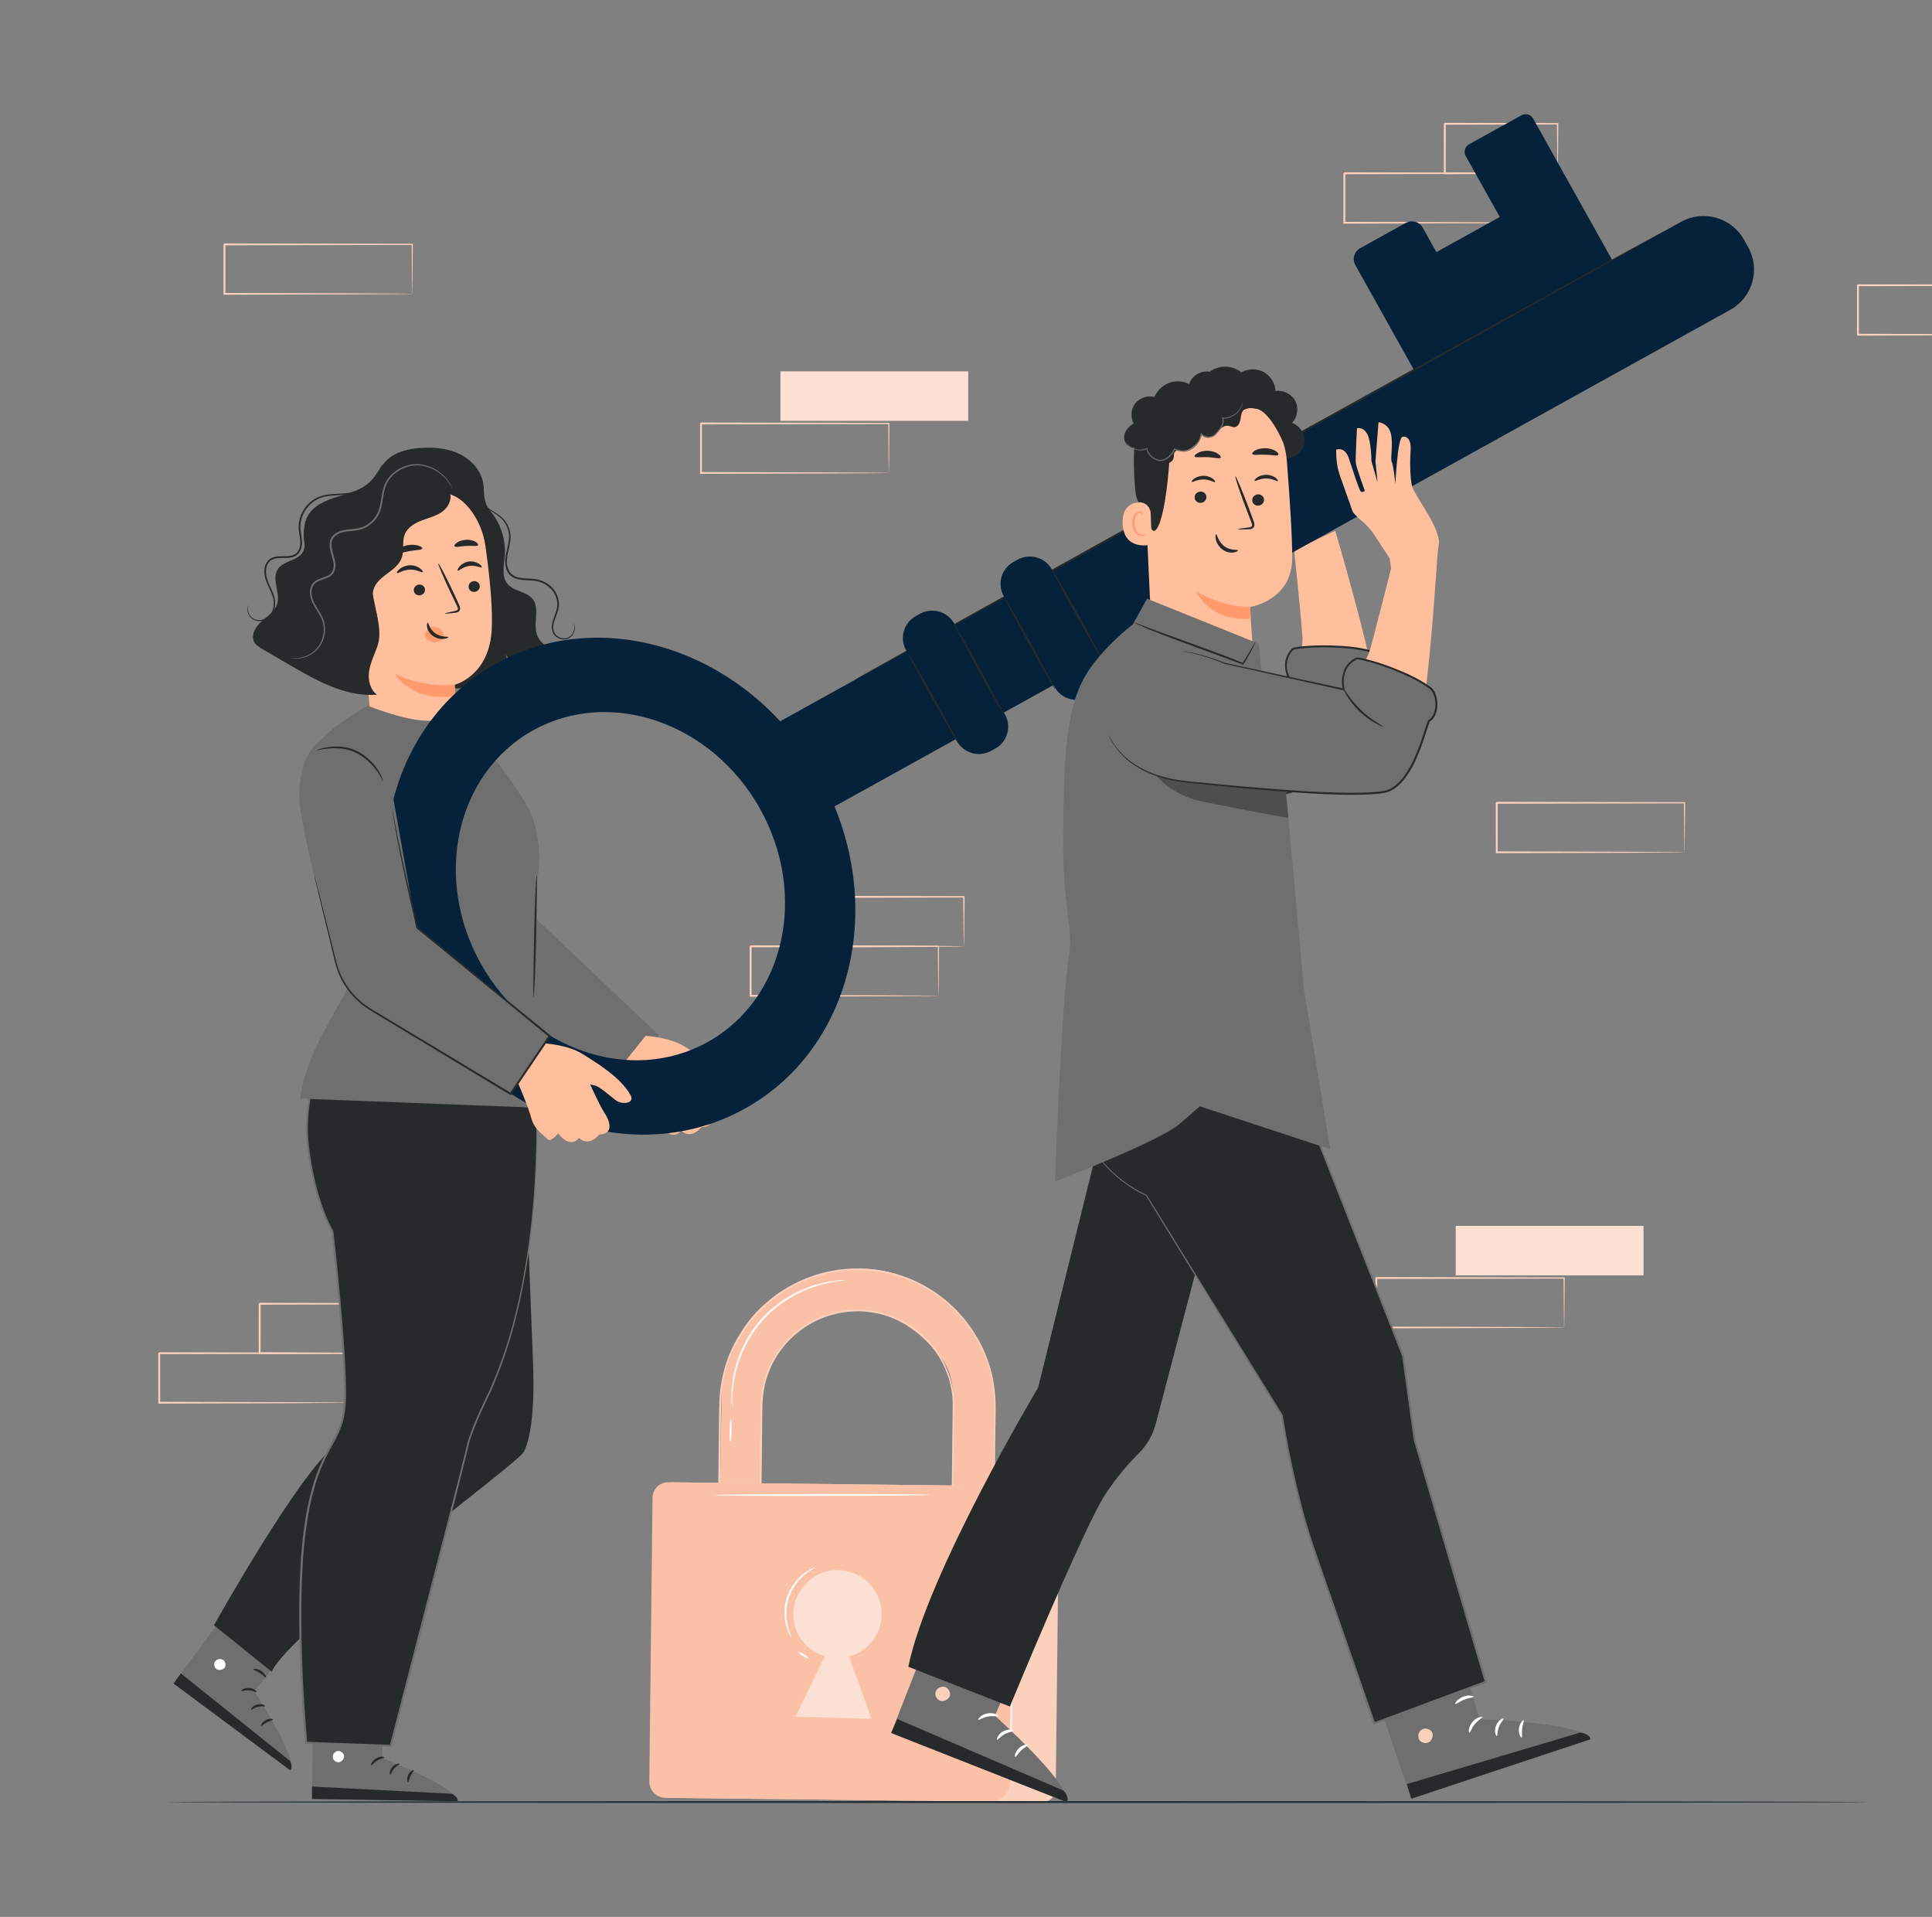 <svg width="498" height="494" viewBox="0 0 498 494" fill="none" xmlns="http://www.w3.org/2000/svg">
<rect x="0" y="0" width="498" height="494" fill="#808080" stroke="none"/>
<g clip-path="url(#clip0_1599_166933)">
<path d="M434.212 219.631C434.207 219.627 434.202 219.548 434.197 219.4C434.193 219.229 434.188 219.014 434.181 218.746C434.172 218.145 434.16 217.309 434.146 216.236C434.126 214.034 434.098 210.87 434.063 206.879L434.213 207.028C423.159 207.05 405.579 207.085 385.803 207.125C385.913 207.016 385.555 207.369 386.047 206.879V206.882V206.889V206.902V206.927V206.979V207.082V207.287V207.697V208.515C386.047 209.059 386.047 209.601 386.047 210.142C386.047 211.223 386.046 212.296 386.046 213.36C386.045 215.488 386.043 217.582 386.042 219.632L385.801 219.393C399.587 219.436 411.65 219.475 420.301 219.502C424.611 219.53 428.069 219.554 430.485 219.57C431.66 219.584 432.579 219.594 433.238 219.602C433.535 219.609 433.771 219.614 433.958 219.618C434.122 219.621 434.207 219.626 434.212 219.631C434.217 219.636 434.142 219.641 433.988 219.647C433.809 219.651 433.582 219.656 433.298 219.662C432.652 219.67 431.749 219.68 430.596 219.694C428.194 219.71 424.754 219.734 420.468 219.762C411.775 219.79 399.653 219.828 385.8 219.871L385.56 219.872V219.631C385.559 217.581 385.557 215.487 385.556 213.359C385.556 212.295 385.555 211.222 385.555 210.141C385.555 209.601 385.555 209.058 385.555 208.514V207.696V207.286V207.081V206.978V206.926V206.901V206.888V206.881V206.878C386.048 206.386 385.693 206.742 385.804 206.632C405.58 206.672 423.16 206.706 434.214 206.728H434.365L434.364 206.878C434.329 210.906 434.301 214.101 434.282 216.324C434.266 217.382 434.254 218.209 434.245 218.8C434.239 219.058 434.233 219.264 434.229 219.428C434.222 219.568 434.217 219.636 434.212 219.631Z" fill="#FBD1BD"/>
<path d="M527.326 86.256C527.321 86.251 527.316 86.173 527.311 86.024C527.307 85.854 527.302 85.639 527.295 85.37C527.286 84.77 527.274 83.933 527.259 82.86C527.239 80.659 527.211 77.494 527.176 73.503L527.326 73.653C516.272 73.675 498.693 73.71 478.917 73.749C479.026 73.64 478.668 73.994 479.161 73.504V73.507V73.514V73.527V73.553V73.604V73.707V73.912V74.323V75.14C479.161 75.684 479.161 76.227 479.161 76.767C479.161 77.848 479.16 78.921 479.16 79.985C479.159 82.113 479.157 84.207 479.156 86.258L478.915 86.018C492.7 86.062 504.764 86.1 513.415 86.127C517.724 86.156 521.182 86.18 523.598 86.195C524.773 86.209 525.693 86.219 526.351 86.227C526.648 86.234 526.885 86.239 527.072 86.243C527.234 86.245 527.321 86.25 527.326 86.256C527.331 86.261 527.255 86.266 527.102 86.272C526.923 86.276 526.696 86.281 526.411 86.287C525.765 86.296 524.862 86.305 523.709 86.319C521.307 86.335 517.867 86.359 513.582 86.388C504.888 86.415 492.766 86.453 478.914 86.497L478.673 86.498V86.257C478.672 84.206 478.67 82.112 478.669 79.984C478.669 78.92 478.668 77.847 478.668 76.766C478.668 76.226 478.668 75.683 478.668 75.139V74.322V73.911V73.706V73.603V73.552V73.526V73.513V73.506V73.503C479.162 73.012 478.806 73.367 478.918 73.257C498.694 73.297 516.273 73.332 527.328 73.354H527.479L527.478 73.503C527.442 77.532 527.414 80.726 527.395 82.95C527.379 84.008 527.367 84.834 527.358 85.425C527.352 85.683 527.346 85.889 527.342 86.054C527.335 86.192 527.331 86.261 527.326 86.256Z" fill="#FBD1BD"/>
<path d="M255.821 420.534L244.851 425.22L245.588 360.565C245.931 352.831 242.355 349.528 240.413 347.329C222.795 327.382 196.515 341.849 196.284 362.079L195.625 419.853L184.965 419.733L186.025 359.275C186.102 352.463 191.416 340.652 196.779 336.422C226.429 313.036 256.772 337.201 256.48 362.759L255.821 420.534Z" fill="#FAC1A7"/>
<path d="M255.821 420.532C255.821 420.532 255.813 420.134 255.816 419.376C255.82 418.61 255.827 417.49 255.835 416.023C255.858 413.074 255.893 408.743 255.936 403.169C255.985 397.597 256.046 390.783 256.116 382.873C256.153 378.921 256.194 374.695 256.236 370.215C256.194 365.743 256.642 360.97 255.723 356.08C254.872 351.194 252.803 346.282 249.617 341.903C249.211 341.361 248.822 340.801 248.398 340.265C247.942 339.755 247.483 339.242 247.023 338.727C246.147 337.652 245.04 336.785 244.029 335.806C243.514 335.325 242.917 334.935 242.362 334.492C241.784 334.079 241.256 333.588 240.629 333.234C239.402 332.491 238.209 331.66 236.868 331.068C234.29 329.677 231.416 328.82 228.494 328.081C227.748 327.959 226.999 327.837 226.248 327.714L225.118 327.53C224.738 327.491 224.355 327.479 223.972 327.453C223.206 327.406 222.438 327.359 221.666 327.312C220.893 327.299 220.118 327.362 219.34 327.383C213.109 327.599 206.806 329.721 201.348 333.351C198.618 335.182 196.177 337.47 193.981 340.005C191.834 342.592 190.079 345.525 188.678 348.651C187.33 351.809 186.501 355.196 186.07 358.662C185.773 362.137 185.852 365.71 185.784 369.289C185.621 383.626 185.454 398.471 185.283 413.675C185.26 415.705 185.236 417.729 185.213 419.736L184.967 419.484C188.593 419.526 192.165 419.566 195.627 419.605L195.375 419.85C195.508 408.359 195.639 397.117 195.765 386.192C195.829 380.73 195.892 375.348 195.954 370.053C195.985 367.406 196.016 364.78 196.047 362.178C196.113 359.553 196.536 356.962 197.333 354.506C199.007 349.624 202.133 345.351 206.151 342.424C206.662 342.073 207.133 341.663 207.675 341.365L209.267 340.426C210.377 339.903 211.46 339.322 212.625 338.963C213.758 338.512 214.944 338.261 216.111 337.975C216.699 337.853 217.298 337.798 217.888 337.707L218.775 337.583L219.666 337.547C222.041 337.355 224.393 337.674 226.656 338.13C228.915 338.657 231.053 339.502 233.045 340.557C236.964 342.768 240.25 345.882 242.402 349.54C243.555 351.326 244.301 353.293 244.963 355.23C245.487 357.209 245.901 359.197 245.945 361.182C245.964 361.676 245.982 362.169 246.001 362.659C245.995 363.146 245.989 363.631 245.983 364.114C245.971 365.08 245.959 366.037 245.947 366.985C245.923 368.88 245.899 370.74 245.876 372.563C245.783 379.854 245.696 386.556 245.619 392.6C245.452 404.679 245.321 414.128 245.235 420.412L245.162 420.338C248.784 420.398 251.439 420.443 253.2 420.471C254.075 420.488 254.725 420.502 255.167 420.51C255.6 420.52 255.821 420.532 255.821 420.532C255.821 420.532 255.618 420.539 255.191 420.539C254.752 420.538 254.108 420.536 253.241 420.534C251.471 420.523 248.802 420.507 245.16 420.484H245.086L245.087 420.411C245.144 414.126 245.229 404.677 245.337 392.597C245.398 386.553 245.464 379.85 245.537 372.559C245.556 370.736 245.575 368.876 245.594 366.98C245.604 366.032 245.614 365.075 245.624 364.109C245.629 363.627 245.634 363.141 245.639 362.654C245.62 362.17 245.6 361.685 245.58 361.197C245.534 359.243 245.12 357.286 244.601 355.337C243.944 353.432 243.208 351.496 242.067 349.74C239.943 346.142 236.702 343.084 232.845 340.915C230.885 339.88 228.78 339.052 226.559 338.537C224.334 338.093 222.022 337.781 219.688 337.974L218.812 338.01L217.941 338.134C217.361 338.225 216.773 338.279 216.196 338.4C215.049 338.683 213.884 338.929 212.773 339.375C211.628 339.728 210.566 340.301 209.476 340.816L207.913 341.739C207.379 342.032 206.919 342.437 206.417 342.781C202.475 345.66 199.41 349.861 197.772 354.651C196.992 357.063 196.581 359.602 196.516 362.183C196.487 364.785 196.459 367.411 196.43 370.058C196.371 375.353 196.311 380.736 196.251 386.197C196.128 397.122 196.002 408.364 195.873 419.855L195.87 420.103L195.621 420.1C192.159 420.061 188.587 420.02 184.961 419.98L184.711 419.977L184.714 419.728C184.737 417.722 184.76 415.698 184.784 413.667C184.959 398.464 185.13 383.619 185.295 369.281C185.367 365.695 185.285 362.154 185.59 358.609C186.027 355.096 186.871 351.662 188.239 348.463C189.661 345.294 191.443 342.324 193.62 339.705C195.847 337.138 198.321 334.823 201.09 332.97C206.621 329.298 213.01 327.157 219.318 326.945C220.106 326.925 220.891 326.863 221.673 326.877L224.348 327.044C224.839 327.099 225.329 327.154 225.82 327.21L228.056 327.578C228.399 327.65 228.743 327.722 229.088 327.795C231.871 328.517 234.594 329.37 237.053 330.7C238.408 331.301 239.614 332.143 240.855 332.897C241.488 333.257 242.022 333.754 242.606 334.172C243.167 334.621 243.769 335.016 244.289 335.504C245.311 336.495 246.428 337.376 247.311 338.462C247.776 338.985 248.239 339.504 248.698 340.02C249.126 340.562 249.519 341.129 249.928 341.678C253.141 346.111 255.22 351.079 256.069 356.017C256.987 360.968 256.523 365.765 256.551 370.247C256.492 374.744 256.436 378.983 256.383 382.95C256.273 390.869 256.177 397.693 256.1 403.272C256.017 408.83 255.952 413.149 255.909 416.089C255.884 417.542 255.865 418.653 255.852 419.411C255.837 420.158 255.821 420.532 255.821 420.532Z" fill="#FBD1BD"/>
<path d="M268.706 464.399L171.891 463.304L172.818 381.992L269.292 383.083C271.35 383.106 272.999 384.786 272.976 386.835L272.13 461.068C272.108 462.929 270.576 464.42 268.706 464.399Z" fill="#FBD1BD"/>
<path d="M255.333 464.245L171.499 463.298C169.191 463.272 167.342 461.388 167.367 459.09L168.201 385.965C168.227 383.741 170.057 381.959 172.291 381.985L257.163 382.944C259.396 382.969 261.186 384.792 261.16 387.016L260.335 459.377C260.304 462.096 258.064 464.277 255.333 464.245Z" fill="#FAC1A7"/>
<path d="M227.264 416.107C227.337 409.722 222.101 404.507 215.642 404.627C209.616 404.738 204.58 409.752 204.461 415.753C204.358 420.984 207.838 425.397 212.628 426.815L205.01 442.394L224.659 442.976L218.848 426.886C223.638 425.584 227.204 421.296 227.264 416.107Z" fill="#FCE0D3"/>
<path d="M260.425 456.667C260.287 456.665 260.397 442.504 260.672 425.042C260.945 407.575 261.28 393.42 261.418 393.422C261.555 393.424 261.446 407.581 261.171 425.049C260.897 442.511 260.563 456.669 260.425 456.667Z" fill="#FAFAFA"/>
<path d="M239.692 385.217C239.692 385.354 227.178 385.489 211.745 385.519C196.307 385.549 183.795 385.461 183.795 385.324C183.795 385.187 196.306 385.051 211.744 385.021C227.177 384.992 239.692 385.079 239.692 385.217Z" fill="white"/>
<path d="M204.021 421.952C203.994 421.967 203.816 421.721 203.557 421.239C203.296 420.758 202.976 420.027 202.704 419.083C202.15 417.214 201.909 414.375 202.888 411.496C203.871 408.618 205.799 406.511 207.381 405.365C208.175 404.781 208.874 404.395 209.376 404.172C209.876 403.947 210.168 403.86 210.18 403.888C210.223 403.972 209.092 404.433 207.598 405.643C206.111 406.83 204.304 408.894 203.361 411.657C202.421 414.42 202.592 417.152 203.046 418.996C203.491 420.861 204.106 421.912 204.021 421.952Z" fill="white"/>
<path d="M208.464 427.387C208.392 427.504 207.722 427.22 206.97 426.754C206.217 426.288 205.665 425.815 205.739 425.698C205.812 425.581 206.481 425.866 207.235 426.332C207.987 426.798 208.538 427.271 208.464 427.387Z" fill="white"/>
<path d="M217.973 329.924C217.975 329.968 217.287 330.018 216.053 330.174C214.819 330.325 213.043 330.641 210.916 331.27C206.686 332.489 200.991 335.315 196.494 340.386C192.002 345.465 189.9 351.446 189.215 355.777C188.855 357.957 188.763 359.751 188.767 360.989C188.767 362.226 188.803 362.914 188.759 362.917C188.742 362.918 188.716 362.748 188.681 362.422C188.655 362.097 188.582 361.615 188.572 360.993C188.51 359.748 188.547 357.935 188.866 355.723C189.469 351.329 191.548 345.225 196.119 340.057C200.695 334.896 206.516 332.077 210.818 330.932C212.982 330.339 214.784 330.075 216.032 329.982C216.654 329.912 217.142 329.925 217.471 329.909C217.799 329.902 217.972 329.907 217.973 329.924Z" fill="white"/>
<path d="M188.246 371.678C188.107 371.675 188.024 370.351 188.059 368.72C188.094 367.089 188.233 365.77 188.371 365.773C188.508 365.776 188.593 367.1 188.558 368.731C188.523 370.361 188.384 371.681 188.246 371.678Z" fill="white"/>
<path d="M249.573 95.695H201.16V108.448H249.573V95.695Z" fill="#FCE0D3"/>
<path d="M229.101 121.881C229.096 121.876 229.091 121.797 229.086 121.649C229.082 121.478 229.077 121.263 229.07 120.995C229.061 120.394 229.049 119.558 229.033 118.485C229.013 116.283 228.985 113.119 228.951 109.128L229.101 109.277C218.047 109.299 200.467 109.335 180.691 109.374C180.801 109.265 180.442 109.618 180.935 109.128V109.131V109.138V109.151V109.176V109.228V109.331V109.536V109.946V110.764C180.935 111.308 180.935 111.85 180.935 112.391C180.935 113.472 180.934 114.545 180.934 115.609C180.933 117.737 180.931 119.831 180.93 121.881L180.689 121.642C194.475 121.685 206.538 121.723 215.189 121.751C219.499 121.779 222.956 121.803 225.372 121.819C226.548 121.833 227.467 121.843 228.126 121.851C228.422 121.858 228.659 121.863 228.846 121.867C229.009 121.871 229.096 121.876 229.101 121.881C229.106 121.885 229.03 121.89 228.877 121.896C228.698 121.9 228.471 121.905 228.186 121.912C227.541 121.92 226.637 121.93 225.485 121.944C223.083 121.96 219.643 121.984 215.357 122.012C206.663 122.04 194.541 122.078 180.689 122.121L180.448 122.122V121.881C180.447 119.831 180.445 117.737 180.444 115.609C180.444 114.545 180.443 113.472 180.443 112.391C180.443 111.851 180.443 111.308 180.443 110.764V109.946V109.536V109.331V109.228V109.176V109.151V109.138V109.131V109.128C180.937 108.636 180.582 108.992 180.693 108.882C200.469 108.922 218.049 108.956 229.103 108.978H229.254L229.253 109.128C229.217 113.156 229.189 116.351 229.171 118.574C229.155 119.632 229.143 120.459 229.134 121.05C229.128 121.308 229.122 121.514 229.118 121.678C229.111 121.817 229.106 121.885 229.101 121.881Z" fill="#FBD1BD"/>
<path d="M423.647 315.914H375.234V328.667H423.647V315.914Z" fill="#FCE0D3"/>
<path d="M403.175 342.1C403.17 342.095 403.165 342.016 403.16 341.868C403.156 341.697 403.151 341.482 403.144 341.214C403.135 340.613 403.123 339.777 403.108 338.704C403.089 336.503 403.061 333.338 403.026 329.347L403.176 329.497C392.122 329.518 374.542 329.553 354.766 329.593C354.876 329.484 354.518 329.837 355.01 329.348V329.351V329.358V329.371V329.396V329.448V329.551V329.756V330.166V330.984C355.01 331.528 355.01 332.07 355.01 332.611C355.01 333.692 355.009 334.765 355.009 335.829C355.008 337.957 355.006 340.051 355.005 342.102L354.764 341.862C368.55 341.905 380.613 341.944 389.264 341.971C393.574 342 397.032 342.023 399.448 342.039C400.623 342.053 401.542 342.063 402.201 342.071C402.497 342.078 402.734 342.083 402.921 342.087C403.084 342.089 403.17 342.094 403.175 342.1C403.18 342.105 403.104 342.109 402.951 342.115C402.772 342.119 402.545 342.124 402.261 342.131C401.615 342.139 400.712 342.149 399.559 342.163C397.157 342.179 393.717 342.203 389.431 342.231C380.737 342.259 368.616 342.297 354.763 342.34L354.523 342.341V342.101C354.522 340.05 354.52 337.956 354.519 335.828C354.519 334.764 354.518 333.691 354.518 332.61C354.518 332.07 354.518 331.527 354.518 330.983V330.165V329.755V329.55V329.447V329.395V329.37V329.357V329.35V329.347C355.011 328.856 354.656 329.21 354.767 329.101C374.543 329.141 392.123 329.176 403.177 329.197H403.328L403.327 329.347C403.292 333.376 403.264 336.57 403.245 338.793C403.229 339.851 403.217 340.678 403.208 341.269C403.202 341.527 403.196 341.733 403.192 341.897C403.185 342.036 403.18 342.105 403.175 342.1Z" fill="#FBD1BD"/>
<path d="M106.267 75.725C106.262 75.72 106.257 75.641 106.252 75.493C106.248 75.322 106.243 75.107 106.236 74.839C106.227 74.238 106.215 73.402 106.199 72.329C106.179 70.127 106.151 66.963 106.117 62.972L106.267 63.122C95.213 63.143 77.633 63.178 57.857 63.218C57.967 63.109 57.608 63.462 58.101 62.973V62.976V62.983V62.996V63.022V63.073V63.176V63.381V63.791V64.609C58.101 65.153 58.101 65.695 58.101 66.236C58.101 67.317 58.1 68.39 58.1 69.454C58.099 71.582 58.097 73.676 58.096 75.727L57.855 75.487C71.641 75.53 83.704 75.568 92.355 75.596C96.665 75.624 100.122 75.648 102.538 75.664C103.714 75.678 104.633 75.688 105.292 75.696C105.588 75.703 105.825 75.708 106.012 75.712C106.175 75.714 106.262 75.719 106.267 75.725C106.272 75.73 106.196 75.734 106.043 75.74C105.864 75.744 105.637 75.749 105.352 75.755C104.707 75.763 103.804 75.773 102.651 75.787C100.249 75.803 96.809 75.827 92.523 75.855C83.829 75.883 71.707 75.921 57.855 75.964L57.614 75.965V75.725C57.613 73.674 57.611 71.58 57.61 69.452C57.61 68.388 57.609 67.315 57.609 66.234C57.609 65.694 57.609 65.151 57.609 64.607V63.789V63.379V63.174V63.071V63.02V62.995V62.982V62.975V62.972C58.103 62.48 57.748 62.835 57.859 62.726C77.635 62.766 95.215 62.801 106.269 62.822H106.42L106.419 62.972C106.383 67.001 106.355 70.195 106.337 72.418C106.321 73.477 106.309 74.303 106.3 74.894C106.294 75.152 106.288 75.358 106.284 75.522C106.277 75.661 106.272 75.73 106.267 75.725Z" fill="#FBD1BD"/>
<path d="M394.939 57.404C394.934 57.399 394.929 57.321 394.924 57.172C394.92 57.002 394.915 56.787 394.908 56.519C394.899 55.918 394.887 55.082 394.871 54.009C394.851 51.807 394.823 48.643 394.789 44.652L394.939 44.801C383.885 44.823 366.305 44.858 346.529 44.897C346.638 44.788 346.28 45.142 346.773 44.652V44.655V44.662V44.674V44.7V44.752V44.855V45.06V45.47V46.288C346.773 46.831 346.773 47.374 346.773 47.914C346.773 48.995 346.772 50.068 346.772 51.133C346.771 53.261 346.769 55.354 346.768 57.405L346.527 57.166C360.313 57.209 372.376 57.248 381.027 57.275C385.336 57.303 388.794 57.327 391.21 57.343C392.385 57.357 393.305 57.367 393.964 57.374C394.26 57.38 394.497 57.386 394.684 57.389C394.847 57.393 394.934 57.399 394.939 57.404C394.944 57.409 394.868 57.415 394.715 57.42C394.536 57.424 394.309 57.429 394.024 57.436C393.379 57.444 392.476 57.454 391.323 57.468C388.921 57.483 385.481 57.507 381.195 57.536C372.501 57.564 360.379 57.601 346.527 57.645L346.286 57.646V57.405C346.285 55.354 346.283 53.261 346.282 51.133C346.282 50.068 346.281 48.995 346.281 47.914C346.281 47.374 346.281 46.831 346.281 46.288V45.47V45.06V44.855V44.752V44.7V44.674V44.662V44.655V44.652C346.775 44.16 346.42 44.515 346.531 44.406C366.307 44.446 383.887 44.48 394.941 44.502H395.092L395.091 44.652C395.055 48.68 395.027 51.876 395.008 54.098C394.993 55.156 394.981 55.983 394.972 56.574C394.965 56.832 394.96 57.038 394.956 57.202C394.949 57.341 394.944 57.409 394.939 57.404Z" fill="#FBD1BD"/>
<path d="M401.503 44.655C401.497 44.649 401.491 44.566 401.485 44.412C401.48 44.228 401.473 44.007 401.466 43.736C401.455 43.109 401.44 42.256 401.422 41.179C401.399 38.943 401.366 35.785 401.326 31.902L401.503 32.078C393.968 32.096 383.717 32.121 372.418 32.148C372.196 32.367 372.715 31.849 372.663 31.903V31.906V31.913V31.926V31.951V32.004V32.109V32.318V32.736V33.569C372.663 34.123 372.663 34.675 372.662 35.223C372.661 36.319 372.661 37.402 372.66 38.469C372.657 40.602 372.654 42.671 372.651 44.653L372.416 44.419C380.813 44.463 388.042 44.502 393.223 44.53C395.779 44.557 397.827 44.578 399.284 44.594C399.965 44.606 400.507 44.616 400.919 44.624C401.294 44.635 401.493 44.645 401.503 44.655C401.513 44.664 401.332 44.673 400.975 44.683C400.576 44.69 400.05 44.7 399.389 44.713C397.944 44.729 395.914 44.751 393.381 44.777C388.16 44.805 380.876 44.844 372.415 44.888L372.18 44.889V44.655C372.177 42.673 372.174 40.604 372.171 38.471C372.17 37.404 372.17 36.321 372.169 35.225C372.169 34.677 372.169 34.125 372.168 33.572V32.738V32.32V32.111V32.005V31.953V31.926V31.913V31.906V31.903C372.114 31.954 372.636 31.436 372.417 31.656C383.716 31.683 393.967 31.708 401.502 31.726H401.682L401.68 31.902C401.64 35.831 401.607 39.025 401.584 41.287C401.565 42.347 401.55 43.186 401.54 43.804C401.527 44.374 401.515 44.666 401.503 44.655Z" fill="#FBD1BD"/>
<path d="M89.454 361.481C89.449 361.476 89.445 361.398 89.439 361.25C89.436 361.079 89.43 360.864 89.424 360.596C89.415 359.995 89.403 359.159 89.387 358.086C89.367 355.884 89.339 352.72 89.304 348.729L89.454 348.878C78.4 348.9 60.821 348.935 41.045 348.975C41.154 348.866 40.796 349.219 41.288 348.729V348.732V348.739V348.752V348.777V348.829V348.931V349.136V349.546V350.364C41.288 350.908 41.288 351.451 41.288 351.991C41.288 353.071 41.287 354.145 41.287 355.209C41.286 357.337 41.285 359.43 41.283 361.481L41.043 361.242C54.828 361.285 66.891 361.324 75.542 361.351C79.852 361.379 83.31 361.403 85.726 361.419C86.901 361.433 87.822 361.443 88.479 361.451C88.776 361.457 89.013 361.463 89.2 361.467C89.364 361.471 89.449 361.475 89.454 361.481C89.459 361.486 89.384 361.491 89.231 361.497C89.051 361.501 88.825 361.506 88.54 361.513C87.894 361.521 86.992 361.531 85.838 361.545C83.436 361.561 79.996 361.584 75.711 361.613C67.017 361.641 54.895 361.679 41.043 361.722L40.802 361.723V361.482C40.801 359.431 40.799 357.338 40.798 355.21C40.798 354.146 40.797 353.072 40.797 351.991C40.797 351.451 40.797 350.909 40.797 350.365V349.547V349.137V348.932V348.83V348.778V348.753V348.74V348.733V348.73C41.29 348.238 40.935 348.593 41.047 348.484C60.822 348.524 78.402 348.558 89.456 348.58H89.608L89.607 348.73C89.571 352.758 89.543 355.954 89.524 358.176C89.508 359.234 89.496 360.061 89.487 360.652C89.48 360.91 89.475 361.116 89.471 361.28C89.464 361.418 89.459 361.486 89.454 361.481Z" fill="#FBD1BD"/>
<path d="M96.018 348.731C96.012 348.725 96.006 348.643 95.999 348.488C95.994 348.305 95.987 348.083 95.98 347.812C95.969 347.185 95.954 346.332 95.936 345.255C95.914 343.019 95.881 339.861 95.841 335.978L96.018 336.154C88.482 336.172 78.231 336.197 66.932 336.224C66.71 336.443 67.23 335.925 67.177 335.979V335.982V335.989V336.002V336.028V336.08V336.185V336.394V336.812V337.646C67.177 338.2 67.177 338.751 67.176 339.299C67.175 340.395 67.174 341.478 67.174 342.545C67.171 344.678 67.168 346.747 67.165 348.729L66.93 348.495C75.328 348.539 82.557 348.578 87.738 348.606C90.293 348.633 92.341 348.654 93.799 348.67C94.48 348.682 95.022 348.692 95.434 348.7C95.808 348.711 96.008 348.721 96.018 348.731C96.028 348.741 95.847 348.75 95.49 348.759C95.091 348.766 94.564 348.776 93.903 348.789C92.459 348.805 90.429 348.827 87.896 348.854C82.675 348.881 75.391 348.92 66.93 348.965L66.695 348.966V348.731C66.693 346.749 66.69 344.68 66.687 342.547C66.686 341.48 66.686 340.397 66.685 339.301C66.685 338.753 66.685 338.201 66.684 337.648V336.814V336.396V336.187V336.082V336.03V336.004V335.991V335.984V335.981C66.63 336.033 67.151 335.514 66.932 335.734C78.231 335.761 88.482 335.786 96.018 335.804H96.197L96.195 335.98C96.155 339.909 96.123 343.103 96.1 345.365C96.081 346.425 96.066 347.264 96.056 347.883C96.042 348.45 96.03 348.743 96.018 348.731Z" fill="#FBD1BD"/>
<path d="M241.896 256.623C241.891 256.618 241.886 256.539 241.881 256.391C241.877 256.22 241.872 256.005 241.865 255.737C241.856 255.137 241.844 254.3 241.828 253.227C241.808 251.026 241.78 247.861 241.746 243.87L241.896 244.02C230.842 244.041 213.262 244.076 193.486 244.116C193.596 244.007 193.237 244.361 193.73 243.87V243.873V243.88V243.893V243.919V243.97V244.073V244.278V244.688V245.506C193.73 246.05 193.73 246.593 193.73 247.133C193.73 248.214 193.729 249.287 193.729 250.351C193.728 252.479 193.726 254.573 193.725 256.624L193.484 256.384C207.27 256.428 219.333 256.466 227.984 256.493C232.293 256.522 235.751 256.545 238.167 256.561C239.342 256.575 240.262 256.585 240.921 256.593C241.217 256.599 241.454 256.605 241.641 256.609C241.804 256.612 241.89 256.617 241.896 256.623C241.901 256.628 241.825 256.633 241.672 256.639C241.493 256.643 241.266 256.647 240.981 256.654C240.336 256.662 239.432 256.672 238.28 256.686C235.878 256.702 232.438 256.726 228.152 256.754C219.458 256.782 207.336 256.82 193.484 256.863L193.243 256.864V256.624C193.242 254.573 193.24 252.479 193.239 250.351C193.239 249.287 193.238 248.214 193.238 247.133C193.238 246.593 193.238 246.05 193.238 245.506V244.688V244.278V244.073V243.97V243.919V243.893V243.88V243.873V243.87C193.732 243.379 193.377 243.734 193.488 243.624C213.264 243.664 230.844 243.699 241.898 243.72H242.049L242.048 243.87C242.012 247.899 241.984 251.094 241.965 253.316C241.95 254.375 241.938 255.201 241.929 255.792C241.922 256.05 241.917 256.256 241.913 256.421C241.906 256.559 241.901 256.628 241.896 256.623Z" fill="#FBD1BD"/>
<path d="M248.458 243.872C248.453 243.866 248.447 243.784 248.44 243.63C248.435 243.446 248.428 243.224 248.421 242.954C248.41 242.327 248.395 241.474 248.377 240.397C248.354 238.16 248.321 235.003 248.281 231.12L248.458 231.296C240.923 231.314 230.672 231.339 219.373 231.365C219.151 231.584 219.67 231.066 219.618 231.121V231.124V231.131V231.144V231.169V231.222V231.327V231.537V231.955V232.788C219.618 233.343 219.618 233.894 219.617 234.442C219.616 235.538 219.616 236.621 219.615 237.688C219.612 239.821 219.609 241.89 219.606 243.871L219.371 243.638C227.768 243.682 234.997 243.721 240.179 243.748C242.734 243.775 244.782 243.797 246.239 243.813C246.92 243.825 247.462 243.835 247.874 243.843C248.25 243.853 248.449 243.862 248.458 243.872C248.468 243.882 248.287 243.891 247.93 243.901C247.531 243.908 247.005 243.918 246.344 243.931C244.899 243.947 242.869 243.968 240.336 243.995C235.115 244.023 227.831 244.062 219.37 244.106L219.135 244.107V243.872C219.132 241.891 219.129 239.822 219.126 237.689C219.125 236.622 219.124 235.539 219.124 234.443C219.124 233.895 219.124 233.343 219.123 232.789V231.956V231.538V231.328V231.223V231.17V231.144V231.132V231.125V231.122C219.069 231.173 219.591 230.655 219.372 230.875C230.671 230.902 240.922 230.927 248.457 230.944L248.637 230.945L248.635 231.122C248.595 235.05 248.562 238.245 248.539 240.507C248.52 241.567 248.505 242.406 248.495 243.024C248.483 243.591 248.471 243.884 248.458 243.872Z" fill="#FBD1BD"/>
<path d="M481.913 464.39C481.913 464.533 383.651 464.648 262.466 464.648C141.24 464.648 42.998 464.532 42.998 464.39C42.998 464.248 141.239 464.133 262.466 464.133C383.651 464.133 481.913 464.248 481.913 464.39Z" fill="#263238"/>
<path d="M62.646 409.609L44.76 433.798L74.869 456.11C76.834 453.115 65.554 435.822 65.554 435.822L77.651 420.793L62.646 409.609Z" fill="#6F6F6F"/>
<path d="M57.216 427.624C56.515 427.35 55.625 427.705 55.322 428.391C55.019 429.077 55.373 429.982 56.069 430.267C56.766 430.553 57.847 430.16 58.071 429.444C58.295 428.728 57.821 427.688 57.076 427.578" fill="white"/>
<path d="M44.721 433.849L46.624 431.25L74.756 453.805C74.756 453.805 75.652 455.385 74.793 456.206L44.721 433.849Z" fill="#262A2A"/>
<path d="M66.156 436.03C66.042 436.172 65.258 435.694 64.182 435.628C63.109 435.535 62.262 435.893 62.17 435.734C62.056 435.605 62.929 434.893 64.23 434.994C65.529 435.085 66.289 435.919 66.156 436.03Z" fill="#262A2A"/>
<path d="M68.344 439.671C68.271 439.839 67.448 439.616 66.486 439.864C65.517 440.085 64.89 440.662 64.749 440.547C64.594 440.468 65.133 439.535 66.335 439.248C67.534 438.95 68.444 439.53 68.344 439.671Z" fill="#262A2A"/>
<path d="M67.324 444.762C67.166 444.695 67.509 443.811 68.486 443.289C69.459 442.76 70.389 442.957 70.36 443.125C70.353 443.308 69.585 443.407 68.789 443.848C67.984 444.27 67.481 444.856 67.324 444.762Z" fill="#262A2A"/>
<path d="M68.532 432.298C68.371 432.386 67.848 431.684 66.974 431.124C66.112 430.546 65.258 430.345 65.276 430.163C65.27 429.993 66.306 429.92 67.326 430.593C68.349 431.26 68.691 432.236 68.532 432.298Z" fill="#262A2A"/>
<path d="M135.44 308.403C135.985 311.436 136.832 337.228 137.38 350.829C137.929 364.43 136.564 371.129 135.004 374.174C133.443 377.219 74.522 420.459 70.037 430.812L55.154 418.834C55.154 418.834 77.003 379.7 86.381 372.595C95.76 365.49 113.667 358.948 113.667 358.948L108.57 284.445L133.036 283.117L135.44 308.403Z" fill="#262A2A"/>
<path d="M80.686 433.516L80.426 463.552L117.955 464.066C117.784 460.493 98.468 453.06 98.468 453.06L99.428 433.822L80.686 433.516Z" fill="#6F6F6F"/>
<path d="M86.884 451.285C86.154 451.472 85.642 452.279 85.8 453.012C85.959 453.745 86.777 454.271 87.51 454.097C88.241 453.921 88.888 452.973 88.647 452.262C88.407 451.551 87.411 450.986 86.744 451.33" fill="white"/>
<path d="M80.42 463.615L80.433 460.398L116.502 462.264C116.502 462.264 118.158 463.022 117.945 464.189L80.42 463.615Z" fill="#262A2A"/>
<path d="M99.077 452.881C99.068 453.063 98.151 453.133 97.242 453.708C96.316 454.259 95.841 455.042 95.673 454.968C95.505 454.931 95.794 453.844 96.907 453.167C98.015 452.48 99.119 452.713 99.077 452.881Z" fill="#262A2A"/>
<path d="M102.991 454.553C103.031 454.731 102.233 455.03 101.6 455.794C100.944 456.539 100.776 457.371 100.594 457.36C100.422 457.387 100.309 456.316 101.114 455.382C101.911 454.441 102.99 454.379 102.991 454.553Z" fill="#262A2A"/>
<path d="M105.162 459.278C104.995 459.315 104.752 458.4 105.237 457.407C105.714 456.41 106.584 456.028 106.66 456.181C106.761 456.333 106.197 456.861 105.812 457.682C105.408 458.494 105.344 459.263 105.162 459.278Z" fill="#262A2A"/>
<path d="M98.807 448.471C98.728 448.636 97.891 448.372 96.854 448.428C95.816 448.463 95.005 448.798 94.912 448.64C94.807 448.506 95.603 447.842 96.826 447.793C98.047 447.736 98.899 448.329 98.807 448.471Z" fill="#262A2A"/>
<path d="M138.15 280.038C138.15 281.796 141.004 326.187 126.432 358.285C126.432 358.285 121.383 368.328 120.499 372.724C119.615 377.122 100.718 449.912 100.718 449.912L78.928 449.12C78.928 449.12 75.44 412.646 78.972 391.54C82.504 370.434 88.956 372.897 88.956 359.265C88.956 345.634 85.704 317.364 85.704 317.364C85.704 317.364 80.943 309.641 79.321 294.675C78.003 282.514 83.747 269.49 83.747 269.49L89.434 259.47L137.504 256.961L138.15 280.038Z" fill="#262A2A"/>
<path d="M138.15 280.039C138.15 280.039 138.156 279.528 138.138 278.529C138.116 277.52 138.085 276.036 138.043 274.091C137.946 270.174 137.804 264.408 137.619 256.962L137.616 256.844L137.498 256.85C125.687 257.447 109.276 258.277 89.425 259.282L89.32 259.287L89.268 259.378C87.5 262.486 85.565 265.888 83.571 269.392L83.565 269.403L83.561 269.411C82.13 272.862 80.973 276.532 80.135 280.391C79.28 284.242 78.805 288.304 78.935 292.466C79.2 296.623 79.88 300.82 80.891 305.042C81.947 309.248 83.293 313.498 85.498 317.492L85.464 317.394C86.289 324.789 87.05 332.448 87.698 340.333C88.018 344.275 88.301 348.275 88.497 352.328C88.597 354.355 88.669 356.395 88.685 358.445C88.721 359.473 88.644 360.491 88.626 361.518C88.519 362.536 88.468 363.567 88.243 364.571C87.884 366.596 87.152 368.54 86.181 370.389C85.216 372.242 84.133 374.075 83.225 376.011C81.375 379.874 80.177 384.051 79.311 388.299C77.575 396.821 77.225 405.679 77.129 414.598C77.091 426.385 77.689 437.952 78.664 449.146L78.684 449.375L78.917 449.383C86.342 449.652 93.616 449.915 100.707 450.17L100.915 450.178L100.966 449.978C107.279 425.593 113.172 402.805 118.363 382.313C119.002 379.748 119.632 377.22 120.252 374.729C120.571 373.474 120.783 372.223 121.171 371.038C121.551 369.843 121.995 368.674 122.455 367.521C123.388 365.223 124.395 362.994 125.423 360.823C125.684 360.282 125.942 359.743 126.201 359.207C126.472 358.678 126.727 358.136 126.937 357.582C127.387 356.486 127.834 355.4 128.276 354.325C131.712 345.678 133.735 337.283 135.158 329.62C137.946 314.255 138.315 301.752 138.443 293.223C138.498 284.677 138.15 280.039 138.15 280.039C138.15 280.039 138.145 280.33 138.157 280.899C138.172 281.479 138.194 282.323 138.222 283.43C138.284 285.657 138.317 288.955 138.265 293.223C138.081 301.744 137.66 314.234 134.832 329.563C133.391 337.205 131.351 345.578 127.911 354.179C127.469 355.248 127.023 356.327 126.573 357.416C126.362 357.968 126.112 358.498 125.838 359.031C125.578 359.568 125.318 360.108 125.055 360.65C124.021 362.825 123.007 365.057 122.065 367.366C121.601 368.523 121.151 369.699 120.764 370.912C120.364 372.131 120.147 373.399 119.831 374.629C119.207 377.117 118.574 379.643 117.931 382.205C112.646 402.673 106.764 425.463 100.467 449.85L100.727 449.658C93.636 449.398 86.363 449.133 78.938 448.86L79.19 449.098C78.221 437.927 77.625 426.365 77.663 414.603C77.76 405.701 78.109 396.87 79.831 388.406C80.692 384.182 81.876 380.049 83.702 376.235C84.599 374.32 85.67 372.505 86.647 370.627C87.632 368.753 88.39 366.74 88.756 364.667C88.985 363.636 89.037 362.588 89.144 361.551C89.163 360.511 89.239 359.469 89.203 358.442C89.186 356.381 89.111 354.335 89.011 352.305C88.811 348.243 88.524 344.239 88.202 340.293C87.547 332.401 86.778 324.742 85.944 317.34L85.939 317.294L85.91 317.241C83.756 313.349 82.392 309.099 81.345 304.931C80.335 300.746 79.652 296.546 79.383 292.447C79.25 288.335 79.712 284.307 80.556 280.481C81.379 276.651 82.529 272.986 83.936 269.575L83.927 269.592C85.913 266.084 87.841 262.678 89.603 259.566L89.447 259.663C109.295 258.595 125.702 257.714 137.512 257.079L137.391 256.967C137.623 264.411 137.804 270.175 137.926 274.092C137.994 276.037 138.044 277.52 138.08 278.529C138.115 279.528 138.15 280.039 138.15 280.039Z" fill="#6F6F6F"/>
<path d="M122.516 189.13C122.516 189.13 109.535 186.849 110.788 203.428C111.54 213.355 114.466 230.335 116.088 241.192C116.648 244.944 117.878 251.664 122.863 255.608L158.585 280.225L169.859 266.804L137.962 236.547L132.948 206.626L122.516 189.13Z" fill="#6F6F6F"/>
<path d="M124.036 129.383C128.158 132.617 130.512 137.962 130.106 143.173C129.909 145.703 129.208 148.592 130.861 150.525C132.498 152.437 135.712 152.382 137.281 154.35C139.128 156.668 137.582 160.116 138.242 163C138.863 165.707 141.731 167.702 144.497 167.351C141.254 169.989 137.268 171.711 133.118 172.268C132.057 170.911 130.995 169.554 129.933 168.198C131.14 169.622 130.82 171.893 129.651 173.35C128.482 174.805 126.678 175.599 124.893 176.163C116.369 178.855 106.598 177.273 99.369 172.032" fill="#262A2A"/>
<path d="M76.248 151.749C76.885 149.809 77.954 148.011 78.382 146.014C79.302 141.724 77.204 136.895 79.293 133.033C80.781 130.283 83.951 128.938 86.948 128.018C89.945 127.1 93.162 126.32 95.397 124.129C97.036 122.523 97.97 120.311 99.603 118.699C101.931 116.401 105.368 115.623 108.64 115.423C111.999 115.218 115.473 115.539 118.495 117.015C121.516 118.492 124.025 121.264 124.564 124.572C124.826 126.185 124.627 127.876 125.138 129.429C125.699 131.136 127.046 132.465 127.877 134.061C129.632 137.432 128.681 141.972 125.719 144.364L102.653 174.029C97.808 175.851 86.068 173.648 82.323 170.085C78.579 166.521 74.64 156.651 76.248 151.749Z" fill="#262A2A"/>
<path d="M125.111 140.598C124.161 133.862 119.016 125.903 112.298 127.135L91.561 134.075C89.52 134.45 90.981 137.763 91.181 139.82L95.69 186.386C95.656 186.396 92.889 188.377 91.889 187.995C91.629 187.896 91.396 188.186 91.553 188.414C94.044 192.015 105.8 207.756 117.916 202.95C120.622 201.876 117.633 193.385 117.949 190.238L117.589 182.201C117.321 178.098 117.191 176.416 117.196 176.455C117.196 176.455 125.769 174.355 126.697 162.936C127.161 157.258 126.168 148.081 125.111 140.598Z" fill="#FFBF9D"/>
<path d="M123.667 150.962C123.753 151.724 123.176 152.424 122.378 152.528C121.582 152.632 120.865 152.101 120.78 151.338C120.694 150.576 121.27 149.875 122.067 149.771C122.865 149.667 123.581 150.2 123.667 150.962Z" fill="#262A2A"/>
<path d="M109.545 151.845C109.632 152.606 109.055 153.308 108.257 153.411C107.461 153.515 106.744 152.983 106.659 152.221C106.573 151.459 107.149 150.758 107.945 150.654C108.742 150.55 109.459 151.083 109.545 151.845Z" fill="#262A2A"/>
<path d="M124.189 146.188C124.03 146.453 122.678 145.601 120.986 145.847C119.292 146.064 118.207 147.248 117.986 147.034C117.879 146.941 118.01 146.484 118.48 145.951C118.941 145.422 119.779 144.852 120.835 144.706C121.891 144.564 122.848 144.887 123.43 145.274C124.023 145.662 124.267 146.068 124.189 146.188Z" fill="#262A2A"/>
<path d="M108.989 147.442C108.789 147.686 107.458 146.725 105.638 146.802C103.819 146.851 102.527 147.904 102.319 147.674C102.217 147.572 102.409 147.139 102.973 146.664C103.525 146.191 104.481 145.715 105.617 145.674C106.752 145.636 107.726 146.044 108.296 146.479C108.875 146.914 109.086 147.332 108.989 147.442Z" fill="#262A2A"/>
<path d="M114.694 158.114C114.68 158.026 115.639 157.784 117.198 157.463C117.594 157.391 117.967 157.283 118.012 157.007C118.084 156.713 117.884 156.298 117.655 155.849C117.205 154.915 116.735 153.938 116.241 152.912C114.269 148.728 112.808 145.274 112.978 145.197C113.148 145.118 114.885 148.447 116.857 152.633C117.334 153.665 117.789 154.65 118.223 155.591C118.409 156.031 118.709 156.524 118.551 157.136C118.466 157.441 118.189 157.679 117.939 157.767C117.689 157.864 117.464 157.886 117.268 157.913C115.69 158.12 114.708 158.202 114.694 158.114Z" fill="#262A2A"/>
<path d="M117.197 176.455C117.197 176.455 109.613 177.528 101.713 173.586C101.713 173.586 106.138 181.211 117.396 179.288L117.197 176.455Z" fill="#FF9A6C"/>
<path d="M109.924 162.657C110.136 162.296 110.363 161.918 110.726 161.707C111.126 161.475 111.624 161.486 112.08 161.571C112.742 161.695 113.396 161.974 113.851 162.469C114.306 162.965 114.528 163.702 114.298 164.333C114.123 164.984 113.146 165.34 112.48 165.457C111.813 165.574 111.121 165.38 110.531 165.049C110.036 164.772 109.56 164.329 109.534 163.764C109.516 163.368 109.723 163 109.924 162.657Z" fill="#FF9A6C"/>
<path d="M110.246 160.461C110.498 160.428 110.633 162.117 112.178 163.205C113.72 164.298 115.516 163.969 115.547 164.205C115.579 164.309 115.169 164.564 114.408 164.643C113.661 164.726 112.548 164.569 111.603 163.904C110.66 163.237 110.203 162.285 110.091 161.596C109.972 160.893 110.129 160.46 110.246 160.461Z" fill="#262A2A"/>
<path d="M108.851 141.347C108.729 141.782 107.153 141.701 105.335 142.061C103.51 142.385 102.072 143.033 101.8 142.673C101.677 142.499 101.904 142.081 102.47 141.625C103.032 141.171 103.948 140.71 105.04 140.503C106.131 140.299 107.153 140.396 107.842 140.615C108.536 140.835 108.902 141.141 108.851 141.347Z" fill="#262A2A"/>
<path d="M123.223 140.491C122.937 140.868 121.677 140.596 120.195 140.692C118.711 140.743 117.48 141.139 117.162 140.791C117.022 140.622 117.192 140.252 117.714 139.876C118.228 139.501 119.109 139.159 120.129 139.108C121.148 139.058 122.054 139.311 122.596 139.634C123.149 139.957 123.349 140.308 123.223 140.491Z" fill="#262A2A"/>
<path d="M86.975 135.699C88.02 134.096 89.901 133.27 91.692 132.583C99.418 129.612 107.499 127.563 115.71 126.492C116.733 128.171 115.788 130.454 114.244 131.676C112.702 132.898 110.719 133.38 108.872 134.068C107.025 134.755 105.133 135.815 104.371 137.626C103.562 139.552 104.245 141.834 103.535 143.798C102.312 147.177 97.575 148.267 96.372 151.653C95.462 154.214 96.951 156.941 97.324 159.632C97.746 162.681 96.612 165.905 94.371 168.026C92.604 169.698 90.184 170.636 87.75 170.683C87.188 160.986 86.625 151.288 86.064 141.591C85.947 139.572 85.869 137.396 86.975 135.699Z" fill="#262A2A"/>
<path d="M67.355 160.193C68.894 158.82 70.822 157.632 71.435 155.669C72.328 152.808 70.021 149.446 71.507 146.842C72.862 144.466 76.854 144.585 78.114 142.159C79.098 140.264 77.968 138.586 78.342 136.921C78.716 135.256 81.089 133.796 82.79 133.995L96.09 153.189C97.326 159.627 98.567 163.055 97.179 166.821C96.418 168.887 95.425 170.901 95.126 173.082C94.828 175.263 95.388 177.734 97.178 179.023C89.227 179.643 81.774 175.5 74.887 171.493C72.457 170.079 70.028 168.666 67.598 167.252C66.84 166.81 66.05 166.34 65.595 165.591C64.527 163.831 65.817 161.565 67.355 160.193Z" fill="#262A2A"/>
<path d="M74.688 169.555C74.688 169.555 74.97 169.66 75.537 169.718C76.1 169.774 76.956 169.8 78.014 169.543C79.062 169.29 80.334 168.756 81.469 167.692C82.605 166.643 83.521 165.008 83.744 163.064C83.852 162.095 83.786 161.054 83.483 160.027C83.176 158.994 82.601 158.036 82.006 157.084C81.419 156.13 80.778 155.151 80.483 154.03C80.19 152.93 80.188 151.621 80.909 150.673C81.632 149.708 82.976 149.472 84.222 148.971C84.85 148.722 85.498 148.334 85.918 147.721C86.338 147.11 86.479 146.357 86.465 145.644C86.448 144.195 85.827 142.869 85.561 141.52C85.424 140.844 85.376 140.144 85.548 139.497C85.716 138.85 86.126 138.283 86.695 137.891C87.843 137.075 89.308 136.945 90.718 136.821C92.136 136.72 93.619 136.401 94.817 135.62C96.028 134.875 96.999 133.808 97.622 132.592C98.239 131.363 98.462 130.043 98.658 128.798C98.85 127.548 99.022 126.334 99.437 125.238C99.853 124.147 100.522 123.201 101.307 122.431C102.911 120.911 104.936 120.102 106.809 119.95C108.694 119.791 110.404 120.289 111.735 120.971C113.077 121.655 114.08 122.516 114.797 123.294C116.231 124.876 116.631 126.033 116.691 125.996C116.698 125.993 116.672 125.923 116.615 125.791C116.554 125.66 116.479 125.456 116.34 125.21C116.082 124.708 115.64 123.99 114.932 123.175C114.223 122.365 113.218 121.466 111.854 120.742C110.502 120.021 108.747 119.481 106.783 119.625C104.838 119.763 102.729 120.579 101.041 122.154C100.215 122.953 99.501 123.944 99.056 125.093C98.613 126.242 98.433 127.488 98.235 128.73C98.036 129.971 97.809 131.244 97.227 132.392C96.639 133.531 95.719 134.536 94.577 135.235C93.439 135.967 92.089 136.258 90.673 136.362C89.278 136.487 87.71 136.605 86.425 137.514C85.787 137.949 85.291 138.626 85.1 139.377C84.902 140.128 84.966 140.896 85.108 141.607C85.399 143.036 85.998 144.319 86.01 145.651C86.024 146.306 85.896 146.955 85.547 147.467C85.196 147.98 84.648 148.322 84.051 148.562C83.457 148.812 82.818 148.983 82.202 149.243C81.59 149.494 80.976 149.861 80.567 150.413C79.736 151.534 79.774 152.964 80.088 154.132C80.417 155.337 81.088 156.334 81.679 157.283C82.281 158.229 82.841 159.153 83.14 160.127C83.437 161.101 83.51 162.095 83.416 163.025C83.223 164.893 82.365 166.476 81.288 167.502C80.209 168.547 78.984 169.092 77.967 169.366C75.891 169.894 74.682 169.472 74.688 169.555Z" fill="#6F6F6F"/>
<path d="M64.081 155.909C64.081 155.909 63.922 156.103 63.818 156.556C63.714 157.001 63.727 157.736 64.159 158.52C64.382 158.901 64.708 159.297 65.177 159.585C65.644 159.87 66.237 160.045 66.876 160.036C68.141 160.049 69.633 159.289 70.359 157.833C70.726 157.122 70.925 156.288 70.926 155.419C70.925 154.546 70.699 153.659 70.367 152.803C69.736 151.09 68.59 149.42 68.565 147.417C68.544 146.447 68.772 145.392 69.488 144.695C70.196 143.98 71.291 143.805 72.379 143.796C73.468 143.76 74.656 143.898 75.821 143.441C76.394 143.21 76.91 142.789 77.237 142.254C77.571 141.722 77.745 141.114 77.819 140.507C77.965 139.272 77.675 138.104 77.531 136.987C77.357 135.869 77.425 134.768 77.715 133.724C78.299 131.641 79.7 129.891 81.417 128.888C83.14 127.852 85.134 127.741 86.931 127.633C88.74 127.538 90.488 127.425 91.965 126.843C93.443 126.294 94.63 125.464 95.529 124.61C96.438 123.76 97.054 122.872 97.481 122.115C98.324 120.581 98.427 119.602 98.427 119.602C98.371 119.581 98.201 120.546 97.325 122.024C96.881 122.754 96.257 123.61 95.353 124.421C94.459 125.238 93.29 126.023 91.853 126.536C90.422 127.077 88.727 127.172 86.911 127.25C85.115 127.343 83.047 127.431 81.202 128.519C79.383 129.571 77.904 131.4 77.279 133.601C76.969 134.695 76.896 135.896 77.075 137.046C77.225 138.191 77.497 139.33 77.36 140.451C77.246 141.567 76.666 142.63 75.646 143.017C74.642 143.421 73.487 143.311 72.37 143.344C71.266 143.356 70.013 143.536 69.176 144.383C68.34 145.213 68.112 146.391 68.139 147.428C68.159 148.484 68.474 149.489 68.867 150.377C69.252 151.275 69.682 152.108 70.009 152.94C70.34 153.77 70.559 154.608 70.57 155.422C70.579 156.237 70.401 157.02 70.068 157.685C69.413 159.045 68.054 159.762 66.872 159.778C66.28 159.8 65.728 159.648 65.292 159.396C64.854 159.144 64.538 158.781 64.316 158.428C63.884 157.702 63.839 157.005 63.91 156.572C63.979 156.131 64.105 155.919 64.081 155.909Z" fill="#262A2A"/>
<path d="M147.891 160.641C147.817 160.636 148.321 161.4 147.865 162.712C147.636 163.328 147.117 164.08 146.212 164.382C145.331 164.682 144.104 164.45 143.293 163.588C142.887 163.165 142.652 162.574 142.61 161.929C142.567 161.285 142.695 160.603 142.914 159.925C143.337 158.584 144.198 157.126 144.067 155.378C143.971 153.683 143.107 151.949 141.648 150.802C140.925 150.225 140.079 149.783 139.169 149.502C138.256 149.209 137.282 149.144 136.337 149.096C135.388 149.048 134.454 149.022 133.588 148.81C132.726 148.604 131.944 148.165 131.447 147.485C130.95 146.809 130.731 145.966 130.673 145.142C130.613 144.311 130.715 143.494 130.879 142.7C131.204 141.117 131.681 139.58 131.592 138.067C131.513 136.563 130.939 135.227 130.172 134.219C129.402 133.192 128.407 132.564 127.58 132.04C126.742 131.517 126.027 131.065 125.509 130.614C124.446 129.72 124.263 128.911 124.205 128.946C124.198 128.949 124.209 128.996 124.239 129.085C124.274 129.172 124.307 129.312 124.398 129.474C124.554 129.807 124.867 130.272 125.388 130.748C125.902 131.231 126.617 131.714 127.439 132.256C128.256 132.802 129.196 133.427 129.909 134.415C130.623 135.387 131.151 136.667 131.208 138.085C131.278 139.509 130.807 141.002 130.461 142.615C130.288 143.422 130.173 144.288 130.232 145.172C130.29 146.05 130.517 146.977 131.081 147.753C131.643 148.533 132.547 149.035 133.476 149.255C134.411 149.484 135.369 149.507 136.314 149.556C137.259 149.604 138.179 149.666 139.034 149.94C139.89 150.202 140.686 150.616 141.364 151.153C142.73 152.219 143.539 153.828 143.641 155.404C143.781 157.002 142.984 158.401 142.548 159.81C142.328 160.519 142.197 161.247 142.254 161.956C142.305 162.661 142.588 163.342 143.056 163.811C143.983 164.759 145.324 164.979 146.298 164.625C147.297 164.263 147.819 163.431 148.037 162.771C148.263 162.09 148.201 161.515 148.114 161.159C148.012 160.8 147.891 160.641 147.891 160.641Z" fill="#262A2A"/>
<path d="M138.376 238.244V227.278C139.608 221.131 139.024 213.839 136.153 208.217C134.479 204.94 130.644 199.717 129.246 197.761L118.285 183.608C112.257 187.978 102.817 184.82 94.719 181.883C94.719 181.883 86.717 186.29 82.995 190.436C79.086 194.792 92.453 249.337 92.453 249.337C86.395 261.404 78.577 272.096 77.391 283.118L140.677 285.547L137.986 256.654L138.376 238.244Z" fill="#6F6F6F"/>
<path d="M137.504 256.969C137.468 256.967 137.453 256.528 137.455 255.734C137.465 254.836 137.478 253.711 137.493 252.376C137.542 249.431 137.606 245.57 137.675 241.3C137.758 236.972 137.871 233.055 138.009 230.221C138.076 228.804 138.148 227.658 138.212 226.866C138.277 226.075 138.33 225.639 138.366 225.641C138.402 225.643 138.416 226.082 138.414 226.875C138.405 227.774 138.392 228.897 138.377 230.233C138.328 233.179 138.264 237.041 138.195 241.311C138.112 245.637 137.999 249.555 137.86 252.389C137.794 253.806 137.722 254.953 137.657 255.744C137.593 256.536 137.54 256.971 137.504 256.969Z" fill="#262A2A"/>
<path d="M166.411 266.938C166.411 266.938 172.574 267.27 176.399 269.653C180.224 272.037 186.356 275.733 188.889 280.327C190.052 282.436 186.737 282.882 185.1 281.657C183.463 280.431 180.957 278.127 179.714 277.843C178.47 277.56 178.47 277.56 178.47 277.56C178.47 277.56 180.968 283.099 182.258 285.045C183.548 286.991 184.662 290.318 180.803 290.47C180.803 290.47 178.2 293.839 175.573 291.343C175.573 291.343 173.522 294.4 170.219 290.161C170.219 290.161 168.295 292.584 167.492 291.661C166.689 290.738 164.06 289.26 163.292 286.232C162.524 283.204 159.297 275.839 159.297 275.839L166.411 266.938Z" fill="#FFBF9D"/>
<path d="M304.533 181.785C305.224 181.794 333.474 178.832 333.474 178.832C333.474 178.832 335.866 167.393 335.739 164.42C335.613 161.448 333.598 141.781 333.598 141.781L344.179 136.797C344.179 136.797 358.32 184.277 355.228 188.225C352.137 192.174 346.344 195.7 345.846 195.721C345.348 195.742 318.476 207.599 299.773 201.437C281.069 195.275 304.533 181.785 304.533 181.785Z" fill="#FFBF9D"/>
<path d="M279.777 207.416C283.94 211.524 291.104 214.941 303.056 211.97C326.703 206.09 344.422 201.116 351.472 197.305C358.522 193.495 355.77 176.716 356.363 175.954C358.15 173.658 356.19 168.719 353.647 167.952C346.417 165.772 333.823 166.631 333.193 167.289C329.478 171.167 332.867 175.889 332.867 175.889L301.689 179.955C301.689 179.955 296.266 179.587 290.234 180.685" fill="#6F6F6F"/>
<path d="M290.235 180.684C290.235 180.684 290.487 180.619 290.984 180.524C291.479 180.429 292.22 180.306 293.192 180.183C295.135 179.946 298.012 179.675 301.697 179.828L301.673 179.829C309.118 178.836 319.871 177.401 332.839 175.67L332.689 176.015C331.728 174.545 331.113 172.778 331.254 170.916C331.319 169.99 331.648 169.078 332.146 168.279C332.372 167.858 332.708 167.519 333.006 167.149C333.106 167.065 333.289 166.974 333.412 166.931L333.768 166.843C334.007 166.78 334.237 166.76 334.472 166.716C338.208 166.239 342.098 166.222 346.098 166.472C348.096 166.612 350.124 166.851 352.146 167.303C352.651 167.418 353.151 167.563 353.657 167.692C354.184 167.861 354.687 168.147 355.084 168.519C355.897 169.255 356.449 170.212 356.841 171.215C357.219 172.226 357.401 173.333 357.253 174.443C357.144 174.991 356.98 175.551 356.627 176.021C356.534 176.118 356.546 176.389 356.533 176.647L356.542 177.437C356.617 179.566 356.715 181.736 356.66 183.922C356.566 187.034 356.293 190.17 355.177 193.061C354.619 194.487 353.804 195.872 352.585 196.851C351.987 197.367 351.279 197.688 350.62 198.017C349.957 198.368 349.264 198.638 348.594 198.949C345.874 200.111 343.134 201.056 340.441 201.946C337.748 202.834 335.092 203.64 332.494 204.398C322.093 207.413 312.634 209.776 304.692 211.748C302.713 212.257 300.791 212.669 298.96 212.934C297.122 213.149 295.375 213.299 293.74 213.21C290.468 213.117 287.695 212.369 285.595 211.45C283.491 210.514 282.04 209.444 281.118 208.675C280.19 207.903 279.781 207.415 279.781 207.415C279.806 207.389 280.24 207.852 281.184 208.594C282.124 209.334 283.581 210.368 285.676 211.267C287.767 212.147 290.513 212.859 293.75 212.923C295.367 212.997 297.096 212.835 298.915 212.61C300.732 212.334 302.622 211.917 304.604 211.395C312.534 209.379 321.981 206.98 332.36 203.943C334.953 203.181 337.603 202.37 340.287 201.479C342.97 200.588 345.701 199.641 348.395 198.486C349.057 198.178 349.745 197.909 350.395 197.564C351.059 197.231 351.724 196.928 352.263 196.457C353.385 195.555 354.162 194.25 354.698 192.873C355.775 190.087 356.053 186.991 356.143 183.91C356.199 181.743 356.102 179.595 356.027 177.451L356.018 176.639C356.019 176.502 356.026 176.363 356.039 176.217C356.054 176.133 356.051 176.077 356.083 175.97C356.104 175.911 356.13 175.852 356.16 175.799L356.209 175.719C356.505 175.331 356.647 174.848 356.744 174.364C356.877 173.374 356.715 172.339 356.36 171.393C355.996 170.453 355.472 169.555 354.742 168.896C354.38 168.558 353.963 168.326 353.51 168.176C353.016 168.05 352.528 167.907 352.033 167.794C350.05 167.348 348.043 167.108 346.061 166.967C342.103 166.711 338.208 166.724 334.542 167.182C334.32 167.222 334.084 167.244 333.874 167.301L333.554 167.378C333.466 167.419 333.428 167.422 333.347 167.47C333.069 167.817 332.751 168.134 332.543 168.522C332.08 169.262 331.773 170.098 331.711 170.956C331.567 172.67 332.156 174.388 333.048 175.76L333.244 176.061L332.898 176.105C319.92 177.759 309.158 179.129 301.707 180.078L301.696 180.079L301.682 180.078C298.028 179.89 295.149 180.119 293.208 180.314C292.235 180.415 291.493 180.517 290.995 180.589C290.495 180.664 290.235 180.684 290.235 180.684Z" fill="#262A2A"/>
<path d="M449.528 61.759L450.618 63.707C453.818 69.432 451.751 76.656 446.003 79.842L205.828 212.958L193.15 190.279L433.325 57.164C439.074 53.977 446.328 56.034 449.528 61.759Z" fill="#06223a"/>
<path d="M395.194 30.569L424.605 83.18L407.218 92.816L377.807 40.205C377.209 39.136 377.595 37.786 378.669 37.191L392.166 29.71C393.241 29.114 394.596 29.499 395.194 30.569Z" fill="#06223a"/>
<path d="M366.75 58.691L388.178 97.024C389.045 98.574 388.486 100.531 386.928 101.395L375.182 107.906C373.625 108.769 371.658 108.212 370.792 106.66L349.363 68.327C348.496 66.776 349.056 64.82 350.614 63.956L362.36 57.445C363.918 56.582 365.883 57.14 366.75 58.691Z" fill="#06223a"/>
<path d="M368.277 66.06L381.547 89.797L408.55 74.83L395.281 51.093L368.277 66.06Z" fill="#06223a"/>
<path d="M429.793 59.118C429.863 59.242 382.729 85.498 324.53 117.754C266.312 150.022 219.076 176.07 219.006 175.945C218.936 175.82 266.059 149.571 324.279 117.304C382.477 85.047 429.723 58.993 429.793 59.118Z" fill="#262A2A"/>
<path d="M108.56 256.837C126.264 288.507 163.612 301.436 191.977 285.715C220.343 269.994 228.986 231.575 211.282 199.905C193.577 168.235 156.23 155.306 127.865 171.027C99.498 186.748 90.856 225.166 108.56 256.837ZM195.911 208.424C208.316 230.616 202.26 257.537 182.384 268.553C162.508 279.57 136.337 270.51 123.931 248.318C111.526 226.126 117.582 199.205 137.458 188.188C157.334 177.172 183.504 186.232 195.911 208.424Z" fill="#06223a"/>
<path d="M245.949 160.678L259.056 184.125C260.798 187.241 259.673 191.174 256.543 192.907L255.479 193.498C252.349 195.233 248.4 194.112 246.658 190.996L233.55 167.549C231.808 164.433 232.934 160.5 236.063 158.766L237.128 158.176C240.257 156.441 244.207 157.562 245.949 160.678Z" fill="#06223a"/>
<path d="M271.12 146.732L284.228 170.179C285.97 173.295 284.845 177.228 281.715 178.962L280.651 179.552C277.521 181.287 273.572 180.167 271.83 177.05L258.722 153.603C256.98 150.487 258.105 146.555 261.235 144.821L262.3 144.23C265.429 142.496 269.377 143.616 271.12 146.732Z" fill="#06223a"/>
<path d="M245.676 160.274C245.801 160.206 248.844 165.523 252.471 172.149C256.099 178.777 258.938 184.204 258.813 184.272C258.687 184.341 255.644 179.024 252.016 172.397C248.389 165.77 245.55 160.342 245.676 160.274Z" fill="#262A2A"/>
<path d="M234.125 168.501C234.251 168.431 237.22 173.506 240.757 179.834C244.296 186.164 247.062 191.35 246.938 191.419C246.812 191.488 243.844 186.414 240.304 180.084C236.768 173.757 234.001 168.57 234.125 168.501Z" fill="#262A2A"/>
<path d="M271.002 146.516C271.127 146.447 274.221 151.744 277.911 158.345C281.602 164.948 284.493 170.356 284.368 170.425C284.242 170.495 281.15 165.199 277.458 158.596C273.767 151.994 270.877 146.586 271.002 146.516Z" fill="#262A2A"/>
<path d="M258.848 153.821C258.973 153.753 262.001 159.015 265.611 165.572C269.221 172.132 272.046 177.503 271.92 177.572C271.795 177.641 268.767 172.381 265.156 165.821C261.547 159.262 258.722 153.889 258.848 153.821Z" fill="#262A2A"/>
<path d="M331.024 118.09C333.312 118.355 335.665 116.685 336.159 114.444C336.654 112.203 335.222 109.705 333.033 108.99C334.46 107.539 334.821 105.157 333.887 103.351C332.955 101.546 330.798 100.454 328.783 100.767C328.703 98.764 327.504 96.841 325.738 95.88C323.971 94.92 321.698 94.956 319.963 95.972C317.744 94.07 314.159 93.991 311.858 95.795C309.903 95.431 307.769 96.464 306.848 98.219C305.926 99.973 306.293 102.307 307.708 103.698" fill="#262A2A"/>
<path d="M310.837 100.422L311.87 100.425C322.269 100.456 330.9 108.432 331.705 118.756C332.454 128.358 333.156 138.975 333.077 144.125C332.913 154.788 322.196 156.414 322.196 156.414L323.063 169.228L297.075 168.348L294.918 121.879C293.991 110.804 299.693 101.036 310.837 100.422Z" fill="#FFBF9D"/>
<path d="M322.285 156.397C322.285 156.397 315.445 156.787 308.266 152.266C308.266 152.266 311.711 160.338 322.399 159.41L322.285 156.397Z" fill="#FF9A6C"/>
<path d="M325.826 128.771C325.852 129.575 325.19 130.26 324.346 130.303C323.505 130.345 322.8 129.729 322.774 128.925C322.748 128.121 323.41 127.435 324.252 127.393C325.095 127.35 325.799 127.967 325.826 128.771Z" fill="#262A2A"/>
<path d="M329.386 123.961C329.196 124.159 328.041 123.302 326.394 123.301C324.75 123.277 323.539 124.116 323.362 123.915C323.274 123.826 323.468 123.468 323.996 123.089C324.514 122.71 325.399 122.344 326.424 122.352C327.449 122.361 328.309 122.739 328.805 123.125C329.311 123.512 329.481 123.872 329.386 123.961Z" fill="#262A2A"/>
<path d="M310.978 128.061C311.004 128.865 310.343 129.55 309.499 129.593C308.657 129.635 307.952 129.02 307.927 128.215C307.901 127.411 308.563 126.724 309.404 126.682C310.248 126.639 310.952 127.256 310.978 128.061Z" fill="#262A2A"/>
<path d="M313.21 124.22C313.02 124.418 311.863 123.561 310.218 123.56C308.575 123.536 307.364 124.375 307.186 124.173C307.099 124.084 307.291 123.726 307.82 123.347C308.339 122.968 309.222 122.602 310.248 122.61C311.273 122.618 312.135 122.997 312.629 123.382C313.132 123.771 313.303 124.131 313.21 124.22Z" fill="#262A2A"/>
<path d="M319.145 136.392C319.137 136.298 320.161 136.125 321.819 135.919C322.239 135.877 322.637 135.795 322.709 135.51C322.808 135.208 322.634 134.757 322.432 134.268C322.04 133.255 321.63 132.192 321.199 131.078C319.487 126.536 318.25 122.803 318.434 122.735C318.619 122.669 320.156 126.295 321.867 130.837C322.279 131.957 322.673 133.025 323.048 134.045C323.205 134.522 323.478 135.062 323.261 135.688C323.147 136 322.838 136.227 322.569 136.297C322.299 136.379 322.062 136.383 321.855 136.393C320.185 136.481 319.151 136.485 319.145 136.392Z" fill="#262A2A"/>
<path d="M314.657 117.92C314.439 118.335 313.03 117.88 311.293 117.819C309.559 117.719 308.094 118.04 307.937 117.608C307.869 117.401 308.179 117.03 308.806 116.699C309.428 116.368 310.372 116.114 311.413 116.162C312.453 116.212 313.355 116.551 313.925 116.938C314.499 117.323 314.753 117.722 314.657 117.92Z" fill="#262A2A"/>
<path d="M329.487 117.209C329.138 117.58 327.782 117.189 326.148 117.166C324.516 117.096 323.131 117.407 322.814 117.016C322.675 116.827 322.893 116.455 323.498 116.104C324.095 115.755 325.092 115.471 326.214 115.502C327.336 115.535 328.308 115.876 328.875 116.258C329.452 116.644 329.641 117.028 329.487 117.209Z" fill="#262A2A"/>
<path d="M330.689 113.861C330.689 113.861 327.885 107.174 324.656 105.607C320.746 103.708 319.048 107.981 315.32 106.932C311.592 105.883 307.86 104.062 304.039 106.921C299.856 110.052 301.804 112.264 301.533 116.994C300.429 136.173 296.895 141.587 295.921 132.548C295.815 131.559 293.059 130.763 292.663 126.58C292.149 121.155 291.959 114.569 293.187 110.725C294.222 107.484 296.086 105.249 299.424 102.788C304.694 98.903 311.916 98.841 316.82 99.348C321.721 99.852 331.162 105.5 330.689 113.861Z" fill="#262A2A"/>
<path d="M296.605 132.256C296.542 130.61 295.122 129.307 293.474 129.457C291.476 129.64 289.25 130.763 289.37 134.873C289.582 142.164 296.89 140.448 296.896 140.239C296.9 140.097 296.721 135.307 296.605 132.256Z" fill="#FFBF9D"/>
<path d="M295.225 137.542C295.192 137.52 295.099 137.636 294.886 137.74C294.679 137.842 294.319 137.918 293.933 137.786C293.151 137.527 292.464 136.322 292.391 135.009C292.353 134.346 292.474 133.71 292.695 133.18C292.903 132.64 293.238 132.258 293.626 132.177C294.012 132.076 294.294 132.301 294.39 132.503C294.494 132.704 294.451 132.851 294.491 132.863C294.512 132.881 294.644 132.736 294.577 132.437C294.542 132.293 294.451 132.124 294.275 131.988C294.095 131.851 293.834 131.786 293.565 131.823C293.002 131.877 292.508 132.409 292.265 132.991C291.992 133.576 291.839 134.291 291.882 135.036C291.972 136.504 292.767 137.857 293.834 138.131C294.354 138.25 294.779 138.083 294.996 137.905C295.217 137.719 295.25 137.554 295.225 137.542Z" fill="#FF9A6C"/>
<path d="M296.791 118.132C297.74 118.781 298.742 119.451 299.887 119.567C301.033 119.683 302.345 119.032 302.541 117.902C302.63 117.395 302.506 116.805 302.843 116.415C303.244 115.948 303.981 116.097 304.594 116.163C306.721 116.394 309.216 114.061 309.764 112.001C310.305 112.811 311.493 113.06 312.317 112.535C313.14 112.01 313.44 111.71 314.086 110.978C314.731 110.247 315.635 109.594 316.602 109.734C317.144 109.812 317.649 110.134 318.193 110.088C319.156 110.005 319.628 108.886 319.777 107.936C319.925 106.986 320.041 105.878 320.857 105.363C321.613 104.887 322.591 105.166 323.475 105.299C324.36 105.432 325.503 105.228 325.732 104.367C325.852 103.915 325.659 103.438 325.409 103.043C324.274 101.253 321.791 100.451 319.816 101.239C319.108 98.828 316.851 96.946 314.343 96.675C311.834 96.404 309.224 97.759 308.012 99.963C306.469 98.56 304.222 97.966 302.184 98.423C300.145 98.88 298.371 100.374 297.579 102.299C295.799 101.827 293.767 102.507 292.634 103.953C291.502 105.398 291.335 107.526 292.227 109.13C290.909 109.876 289.778 111.173 289.747 112.682C289.715 114.191 291.186 115.699 292.65 115.307C292.056 116.48 292.532 118.076 293.673 118.736C294.814 119.396 296.442 119.017 297.171 117.921" fill="#262A2A"/>
<path d="M320.356 103.391C320.362 103.391 320.361 103.436 320.354 103.525C320.344 103.612 320.338 103.745 320.306 103.914C320.238 104.251 320.1 104.748 319.77 105.317C319.438 105.877 318.923 106.524 318.141 107.036C317.375 107.554 316.324 107.947 315.14 107.878L315.264 107.717C315.49 108.341 315.426 109.089 315.111 109.729C314.814 110.38 314.347 110.957 313.852 111.518C313.6 111.788 313.38 112.105 313.03 112.353C312.691 112.591 312.285 112.727 311.869 112.778C311.043 112.881 310.112 112.623 309.515 111.93L309.788 111.852C309.597 113.301 308.766 114.748 307.448 115.628C306.751 116.127 305.889 116.431 305.041 116.405C304.193 116.394 303.407 116.145 302.674 115.88L302.87 115.795C302.474 116.699 301.867 117.471 301.13 118.04C300.408 118.608 299.446 118.939 298.578 118.724C296.852 118.354 295.709 116.919 295.482 115.572L295.648 115.649C294.789 116.112 293.868 116.153 293.131 116.01C292.383 115.871 291.797 115.546 291.379 115.225C290.96 114.898 290.712 114.563 290.564 114.331C290.428 114.091 290.371 113.958 290.38 113.954C290.417 113.924 290.621 114.509 291.453 115.127C291.869 115.422 292.443 115.719 293.163 115.835C293.873 115.958 294.745 115.898 295.538 115.455L295.676 115.378L295.704 115.532C295.932 116.79 297.033 118.129 298.634 118.453C299.421 118.639 300.267 118.343 300.951 117.806C301.639 117.27 302.218 116.527 302.586 115.676L302.645 115.541L302.783 115.591C303.505 115.848 304.265 116.083 305.048 116.091C305.832 116.11 306.605 115.84 307.27 115.368C308.515 114.535 309.296 113.181 309.483 111.809L309.53 111.464L309.758 111.731C310.261 112.325 311.094 112.571 311.836 112.48C312.209 112.436 312.57 112.316 312.866 112.111C313.155 111.915 313.385 111.602 313.641 111.329C314.135 110.777 314.589 110.222 314.872 109.617C315.171 109.019 315.229 108.361 315.036 107.796L314.978 107.622L315.162 107.635C316.278 107.713 317.289 107.357 318.038 106.872C318.802 106.393 319.315 105.78 319.656 105.246C320.323 104.146 320.304 103.374 320.356 103.391Z" fill="#6F6F6F"/>
<path d="M319.117 141.83C319.066 141.559 317.28 141.998 315.632 140.791C313.981 139.586 313.709 137.641 313.456 137.688C313.337 137.691 313.214 138.197 313.392 139.002C313.561 139.794 314.101 140.877 315.108 141.617C316.117 142.353 317.254 142.496 318.001 142.375C318.765 142.257 319.158 141.949 319.117 141.83Z" fill="#262A2A"/>
<path d="M374.304 419.039L381.374 443.011C381.374 443.011 408.219 443.906 409.958 448.209L363.77 463.527L351.217 426.627L374.304 419.039Z" fill="#6F6F6F"/>
<path d="M366.426 445.756C365.613 446.296 365.33 447.501 365.839 448.332C366.346 449.162 367.575 449.459 368.398 448.933C369.22 448.408 369.604 446.971 369.005 446.203C368.407 445.434 366.945 445.164 366.273 445.871" fill="#FBD1BD"/>
<path d="M407.354 446.484C407.354 446.484 409.708 446.693 409.958 448.212L363.77 463.53L362.65 459.761L407.354 446.484Z" fill="#262A2A"/>
<path d="M382.044 442.525C382.112 442.752 381.018 443.228 380.15 444.318C379.253 445.386 379.006 446.548 378.769 446.527C378.546 446.553 378.433 445.098 379.508 443.798C380.572 442.487 382.024 442.303 382.044 442.525Z" fill="white"/>
<path d="M387.555 442.92C387.679 443.12 386.831 443.827 386.382 445.03C385.898 446.221 386.048 447.312 385.821 447.377C385.621 447.483 385.025 446.219 385.611 444.733C386.184 443.241 387.478 442.707 387.555 442.92Z" fill="white"/>
<path d="M392.238 447.775C392.049 447.891 391.361 446.874 391.528 445.452C391.685 444.028 392.587 443.191 392.745 443.347C392.934 443.489 392.47 444.376 392.351 445.545C392.203 446.71 392.455 447.678 392.238 447.775Z" fill="white"/>
<path d="M379.823 437.245C379.797 437.481 378.659 437.514 377.413 438.024C376.156 438.507 375.307 439.262 375.125 439.109C374.94 438.99 375.631 437.836 377.107 437.258C378.578 436.668 379.875 437.033 379.823 437.245Z" fill="white"/>
<path d="M266.502 419.25L256.445 442.139C256.445 442.139 276.433 460.006 274.988 464.416L229.717 446.593L243.917 410.289L266.502 419.25Z" fill="#6F6F6F"/>
<path d="M243.223 434.673C242.251 434.567 241.257 435.309 241.11 436.271C240.964 437.232 241.713 438.247 242.682 438.369C243.65 438.493 244.872 437.638 244.91 436.666C244.948 435.694 244.002 434.552 243.032 434.664" fill="#FBD1BD"/>
<path d="M274.11 461.428C274.11 461.428 275.779 463.095 274.99 464.418L229.719 446.596L231.294 442.992L274.11 461.428Z" fill="#262A2A"/>
<path d="M257.27 442.201C257.176 442.418 256.031 442.083 254.662 442.363C253.286 442.606 252.347 443.34 252.178 443.172C251.991 443.049 252.843 441.863 254.506 441.554C256.167 441.229 257.399 442.019 257.27 442.201Z" fill="white"/>
<path d="M261.242 446.024C261.208 446.257 260.102 446.255 258.982 446.89C257.842 447.492 257.253 448.425 257.037 448.329C256.815 448.282 257.174 446.933 258.583 446.169C259.984 445.392 261.321 445.812 261.242 446.024Z" fill="white"/>
<path d="M261.692 452.744C261.473 452.712 261.601 451.491 262.648 450.509C263.688 449.519 264.919 449.454 264.939 449.675C264.991 449.906 264.064 450.287 263.217 451.106C262.353 451.905 261.921 452.809 261.692 452.744Z" fill="white"/>
<path d="M258.982 436.725C258.81 436.89 257.917 436.186 256.633 435.779C255.358 435.345 254.22 435.38 254.18 435.146C254.115 434.936 255.388 434.495 256.893 434.996C258.4 435.486 259.159 436.596 258.982 436.725Z" fill="white"/>
<path d="M283.454 293.516L267.59 357.58C267.59 357.58 238.979 405.538 234.137 429.531L260.309 439.781C260.309 439.781 279.341 393.561 284.923 385.078C287.992 380.412 291.24 376.808 293.542 374.509C295.624 372.429 297.138 369.855 297.884 367.014L309.895 321.306L283.454 293.516Z" fill="#262A2A"/>
<path d="M276.695 283.285C276.695 283.285 278.901 300.437 295.484 308.042L330.432 364.714C330.432 364.714 333.176 383.14 338.45 398.673C343.684 414.089 354.227 444.115 354.227 444.115L382.973 433.417L364.653 371.052L361.655 349.424L333.132 277.142L308.635 262.516L276.695 283.285Z" fill="#262A2A"/>
<path d="M276.695 283.283C276.695 283.283 276.866 283.159 277.22 282.922C277.584 282.68 278.112 282.33 278.805 281.871C280.221 280.94 282.303 279.571 285.012 277.791C290.473 274.22 298.449 269.003 308.556 262.393L308.632 262.344L308.709 262.39C315.852 266.642 324.085 271.541 333.227 276.983L333.281 277.015L333.303 277.073C341.285 297.256 351.026 321.889 361.881 349.333L361.892 349.36L361.896 349.389C362.846 356.223 363.863 363.541 364.902 371.016L364.894 370.98C369.846 387.832 375.142 405.848 380.601 424.419C381.479 427.41 382.353 430.386 383.222 433.343L383.289 433.573L383.063 433.658C373.273 437.3 363.668 440.873 354.316 444.351L354.071 444.442L353.987 444.198C349.001 429.821 344.2 415.981 339.646 402.847C338.503 399.568 337.377 396.321 336.442 393.068C335.499 389.819 334.66 386.593 333.899 383.403C332.391 377.019 331.169 370.79 330.219 364.744L330.249 364.824C315.953 341.577 304.052 322.226 295.371 308.11L295.428 308.16C290.684 305.946 287.052 302.895 284.449 299.853C281.833 296.799 280.186 293.782 279.081 291.277C277.982 288.762 277.414 286.737 277.085 285.372C276.916 284.689 276.826 284.164 276.766 283.813C276.706 283.466 276.695 283.283 276.695 283.283C276.695 283.283 276.731 283.459 276.801 283.809C276.872 284.156 276.975 284.678 277.155 285.356C277.505 286.713 278.093 288.725 279.21 291.222C280.33 293.708 281.989 296.699 284.604 299.72C287.207 302.731 290.824 305.74 295.539 307.92L295.576 307.937L295.597 307.971C304.312 322.066 316.26 341.388 330.614 364.601L330.637 364.637L330.644 364.682C331.6 370.706 332.83 376.931 334.343 383.298C335.106 386.48 335.946 389.699 336.891 392.937C337.827 396.178 338.95 399.41 340.099 402.693C344.662 415.822 349.471 429.658 354.466 444.029L354.137 443.876C363.488 440.395 373.093 436.819 382.881 433.175L382.723 433.489C381.854 430.532 380.98 427.556 380.101 424.565C374.648 405.991 369.358 387.974 364.41 371.121L364.405 371.103L364.402 371.085C363.369 363.611 362.357 356.291 361.413 349.456L361.427 349.512C350.615 322.051 340.91 297.403 332.958 277.209L333.035 277.299C323.908 271.833 315.689 266.909 308.558 262.639L308.711 262.636C298.593 269.178 290.606 274.341 285.138 277.877C282.404 279.635 280.301 280.989 278.872 281.908C278.165 282.36 277.626 282.704 277.253 282.941C276.89 283.169 276.695 283.283 276.695 283.283Z" fill="#6F6F6F"/>
<path d="M292.043 160.841C292.043 160.841 283.669 167.266 279.596 174.436C274.719 183.021 274.195 195.761 274.041 215.532C273.899 233.828 276.647 238.908 275.585 245.8C273.51 259.267 271.967 304.46 271.967 304.46C271.967 304.46 298.802 294.184 304.046 289.646C309.29 285.107 309.29 285.107 309.29 285.107L342.911 296.17L336.125 255.036L331.472 203.76L325.511 176.561L324.469 165.892L295.664 154.289L292.043 160.841Z" fill="#6F6F6F"/>
<path d="M323.461 165.309C323.812 165.373 322.632 167.72 320.559 171.168L320.475 171.309L320.317 171.248C317.396 170.122 313.538 168.703 309.319 167.171C304.561 165.444 300.264 163.841 297.188 162.592C295.65 161.968 294.414 161.442 293.568 161.061C292.722 160.679 292.262 160.451 292.276 160.418C292.29 160.385 292.776 160.55 293.645 160.875C294.604 161.235 295.84 161.697 297.322 162.252C300.529 163.42 304.788 164.972 309.497 166.687C313.718 168.22 317.566 169.683 320.465 170.881L320.223 170.96C322.374 167.562 323.657 165.33 323.461 165.309Z" fill="#262A2A"/>
<path d="M358.202 143.913C358.202 143.913 356.077 140.617 354.061 137.573C352.046 134.529 349.012 133.043 348.525 131.449C348.039 129.854 345.359 122.808 344.93 121.052C344.331 118.597 344.416 115.881 344.416 115.881C344.416 115.881 346.612 114.943 347.67 118.079C348.305 119.961 350.331 126.353 350.768 126.666C351.205 126.98 351.811 126.52 351.811 126.52C351.811 126.52 349.563 120.372 349.465 119.213C349.368 118.054 349.777 110.37 349.777 110.37C349.777 110.37 351.378 109.886 352.423 111.843C353.467 113.799 353.506 118.788 353.506 118.788L355.086 124.32L354.538 118.848L355.334 108.797C355.334 108.797 357.846 109.025 358.514 111.743C359.183 114.46 358.299 118.242 358.748 119.051C359.198 119.86 359.679 124.71 359.679 124.71C359.679 124.71 360.225 112.914 361.487 112.575C362.748 112.236 363.792 113.491 363.611 115.871C363.43 118.251 363.384 123.276 364.04 125.499C364.696 127.721 371.433 136.355 370.877 140.197C370.321 144.039 370.259 147.113 370.259 147.113H358.676L358.202 143.913Z" fill="#FFBF9D"/>
<path d="M317.719 173.617C318.365 173.86 345.94 180.656 345.94 180.656C345.94 180.656 352.1 170.713 352.999 167.875C353.898 165.037 358.73 145.862 358.73 145.862L370.384 144.766C370.384 144.766 367.437 194.203 363.179 196.866C358.923 199.529 352.269 200.88 351.794 200.731C351.319 200.583 321.997 202.616 306.52 190.479C291.044 178.341 317.719 173.617 317.719 173.617Z" fill="#FFBF9D"/>
<g opacity="0.3">
<path d="M297.952 199.784C297.952 199.784 301.91 204.78 309.227 206.385C316.545 207.991 332.111 210.826 332.111 210.826L331.351 203.22L297.473 199.609" fill="black"/>
</g>
<path d="M285.678 189.321C288.186 194.595 293.753 200.238 306.007 201.497C330.252 203.99 348.611 205.32 356.544 204.13C364.476 202.939 367.628 186.23 368.447 185.714C370.913 184.163 370.76 178.854 368.63 177.27C362.578 172.767 350.443 169.304 349.626 169.709C344.806 172.096 346.378 177.684 346.378 177.684L315.672 170.933C315.672 170.933 310.699 168.748 304.653 167.734" fill="#6F6F6F"/>
<path d="M304.654 167.734C304.654 167.734 304.913 167.758 305.412 167.837C305.91 167.917 306.649 168.051 307.605 168.266C309.513 168.702 312.311 169.424 315.724 170.818L315.7 170.81C323.039 172.401 333.641 174.699 346.425 177.47L346.166 177.743C345.765 176.036 345.791 174.166 346.561 172.462C346.939 171.614 347.56 170.867 348.302 170.286C348.658 169.968 349.089 169.762 349.497 169.515C349.619 169.47 349.822 169.445 349.953 169.447L350.317 169.485C350.563 169.507 350.786 169.565 351.022 169.604C354.698 170.423 358.362 171.726 362.038 173.319C363.869 174.128 365.694 175.04 367.44 176.15C367.875 176.43 368.297 176.736 368.728 177.029C369.165 177.367 369.54 177.806 369.786 178.291C370.299 179.259 370.492 180.345 370.516 181.422C370.526 182.5 370.318 183.603 369.799 184.598C369.51 185.076 369.163 185.547 368.671 185.869C368.55 185.928 368.47 186.188 368.369 186.427L368.108 187.172C367.45 189.199 366.8 191.273 366 193.309C364.848 196.204 363.517 199.059 361.48 201.398C360.467 202.55 359.226 203.576 357.745 204.083C357.007 204.365 356.232 204.427 355.498 204.513C354.755 204.617 354.013 204.637 353.274 204.702C350.32 204.873 347.419 204.832 344.584 204.755C341.748 204.676 338.975 204.534 336.273 204.364C325.462 203.672 315.761 202.685 307.619 201.845C305.585 201.653 303.637 201.388 301.825 201.015C300.023 200.593 298.329 200.143 296.822 199.504C293.778 198.308 291.426 196.663 289.766 195.086C288.108 193.492 287.11 191.995 286.506 190.958C285.898 189.917 285.68 189.321 285.68 189.321C285.713 189.304 285.962 189.888 286.595 190.905C287.225 191.92 288.242 193.385 289.905 194.941C291.569 196.479 293.908 198.078 296.929 199.237C298.424 199.855 300.106 200.289 301.892 200.694C303.695 201.051 305.614 201.3 307.656 201.481C315.801 202.275 325.504 203.224 336.301 203.889C339.001 204.051 341.769 204.188 344.597 204.261C347.424 204.333 350.316 204.369 353.243 204.197C353.972 204.132 354.711 204.112 355.439 204.008C356.178 203.92 356.907 203.86 357.574 203.601C358.938 203.135 360.114 202.171 361.09 201.058C363.056 198.803 364.376 195.987 365.515 193.122C366.309 191.102 366.951 189.051 367.615 187.009L367.885 186.244C367.932 186.115 367.987 185.987 368.049 185.854C368.092 185.781 368.108 185.727 368.174 185.637C368.214 185.589 368.26 185.543 368.306 185.502L368.379 185.445C368.789 185.179 369.089 184.773 369.347 184.352C369.809 183.466 370.012 182.438 370.002 181.428C369.981 180.422 369.795 179.399 369.336 178.532C369.111 178.091 368.798 177.733 368.424 177.437C368.003 177.15 367.592 176.851 367.166 176.576C365.454 175.484 363.649 174.578 361.835 173.773C358.2 172.19 354.534 170.881 350.931 170.069C350.708 170.032 350.478 169.973 350.261 169.954L349.935 169.918C349.838 169.926 349.8 169.916 349.709 169.935C349.329 170.167 348.921 170.357 348.592 170.651C347.903 171.19 347.33 171.871 346.976 172.657C346.255 174.22 346.221 176.035 346.59 177.627L346.671 177.976L346.331 177.9C333.563 175.052 322.976 172.692 315.646 171.058L315.634 171.055L315.621 171.05C312.25 169.633 309.465 168.872 307.574 168.397C306.626 168.162 305.893 168.007 305.4 167.906C304.905 167.803 304.654 167.734 304.654 167.734Z" fill="#262A2A"/>
<path d="M356.544 187.246C356.519 187.301 355.734 187.031 354.56 186.387C353.387 185.747 351.845 184.695 350.374 183.273C348.902 181.85 347.798 180.349 347.112 179.208C346.423 178.063 346.117 177.295 346.172 177.268C346.319 177.178 347.833 180.123 350.735 182.902C353.607 185.713 356.627 187.098 356.544 187.246Z" fill="#262A2A"/>
<path d="M140.063 268.844C140.063 268.844 146.226 269.177 150.051 271.56C153.876 273.942 160.008 277.639 162.541 282.233C163.705 284.342 160.389 284.789 158.752 283.563C157.115 282.338 154.61 280.034 153.366 279.75C152.122 279.466 152.122 279.466 152.122 279.466C152.122 279.466 154.621 285.006 155.91 286.952C157.2 288.898 158.314 292.224 154.455 292.376C154.455 292.376 151.852 295.745 149.225 293.249C149.225 293.249 147.175 296.306 143.871 292.067C143.871 292.067 141.948 294.491 141.145 293.567C140.342 292.644 137.713 291.167 136.944 288.139C136.176 285.111 132.949 277.745 132.949 277.745L140.063 268.844Z" fill="#FFBF9D"/>
<path d="M87.564 188.039C87.564 188.039 82.751 189.338 79.81 193.837C77.439 197.466 76.717 203.793 77.391 208.427C78.825 218.278 83.368 234.922 85.916 245.601C86.797 249.29 88.599 255.881 93.904 259.386L131.602 281.896L141.682 266.999L107.311 239.109L100.52 200.882L87.564 188.039Z" fill="#6F6F6F"/>
<path d="M81.044 225.634C81.052 225.632 81.094 225.765 81.167 226.026C81.242 226.309 81.346 226.694 81.477 227.187C81.746 228.235 82.133 229.741 82.629 231.673C83.616 235.603 85.037 241.258 86.797 248.268C87.696 251.737 89.76 255.301 93.002 258.059C94.589 259.474 96.557 260.509 98.513 261.708C100.476 262.887 102.499 264.1 104.576 265.347C112.881 270.341 122.049 275.854 131.734 281.678L131.386 281.754C132.539 280.05 133.77 278.229 135.013 276.393C137.206 273.152 139.366 269.962 141.467 266.859L141.516 267.2C128.573 256.589 116.832 246.965 107.447 239.272L107.396 239.229L107.381 239.166C105.13 229.738 103.496 222.022 102.471 216.654C101.954 213.971 101.598 211.874 101.37 210.449C101.267 209.754 101.187 209.214 101.13 208.823C101.079 208.457 101.067 208.266 101.067 208.266C101.067 208.266 101.118 208.45 101.187 208.814C101.258 209.201 101.357 209.738 101.483 210.429C101.749 211.846 102.139 213.935 102.689 216.61C103.78 221.961 105.47 229.662 107.766 239.071L107.699 238.965C117.104 246.633 128.87 256.226 141.842 266.803L142.023 266.951L141.892 267.144C139.793 270.248 137.635 273.44 135.442 276.681C134.2 278.517 132.968 280.337 131.814 282.041L131.677 282.244L131.466 282.117C121.791 276.277 112.633 270.751 104.335 265.742C102.262 264.489 100.243 263.268 98.283 262.083C96.346 260.885 94.351 259.828 92.729 258.372C89.435 255.544 87.347 251.893 86.455 248.355C84.759 241.327 83.391 235.657 82.439 231.717C81.983 229.776 81.626 228.263 81.379 227.209C81.267 226.71 81.18 226.322 81.116 226.036C81.061 225.773 81.037 225.636 81.044 225.634Z" fill="#262A2A"/>
<path d="M81.664 193.343C81.654 193.312 81.922 193.187 82.43 193.022C82.936 192.855 83.686 192.662 84.634 192.526C86.504 192.271 89.285 192.227 91.988 193.517C94.637 194.862 96.446 196.91 97.483 198.5C97.996 199.308 98.329 200.013 98.486 200.524C98.653 201.032 98.689 201.327 98.661 201.334C98.571 201.364 98.276 200.218 97.179 198.704C96.101 197.213 94.285 195.259 91.76 193.98C89.204 192.757 86.517 192.729 84.676 192.888C82.811 193.067 81.689 193.431 81.664 193.343Z" fill="#262A2A"/>
</g>
<defs>
<clipPath id="clip0_1599_166933">
<rect width="498" height="494" fill="white"/>
</clipPath>
</defs>
</svg>

